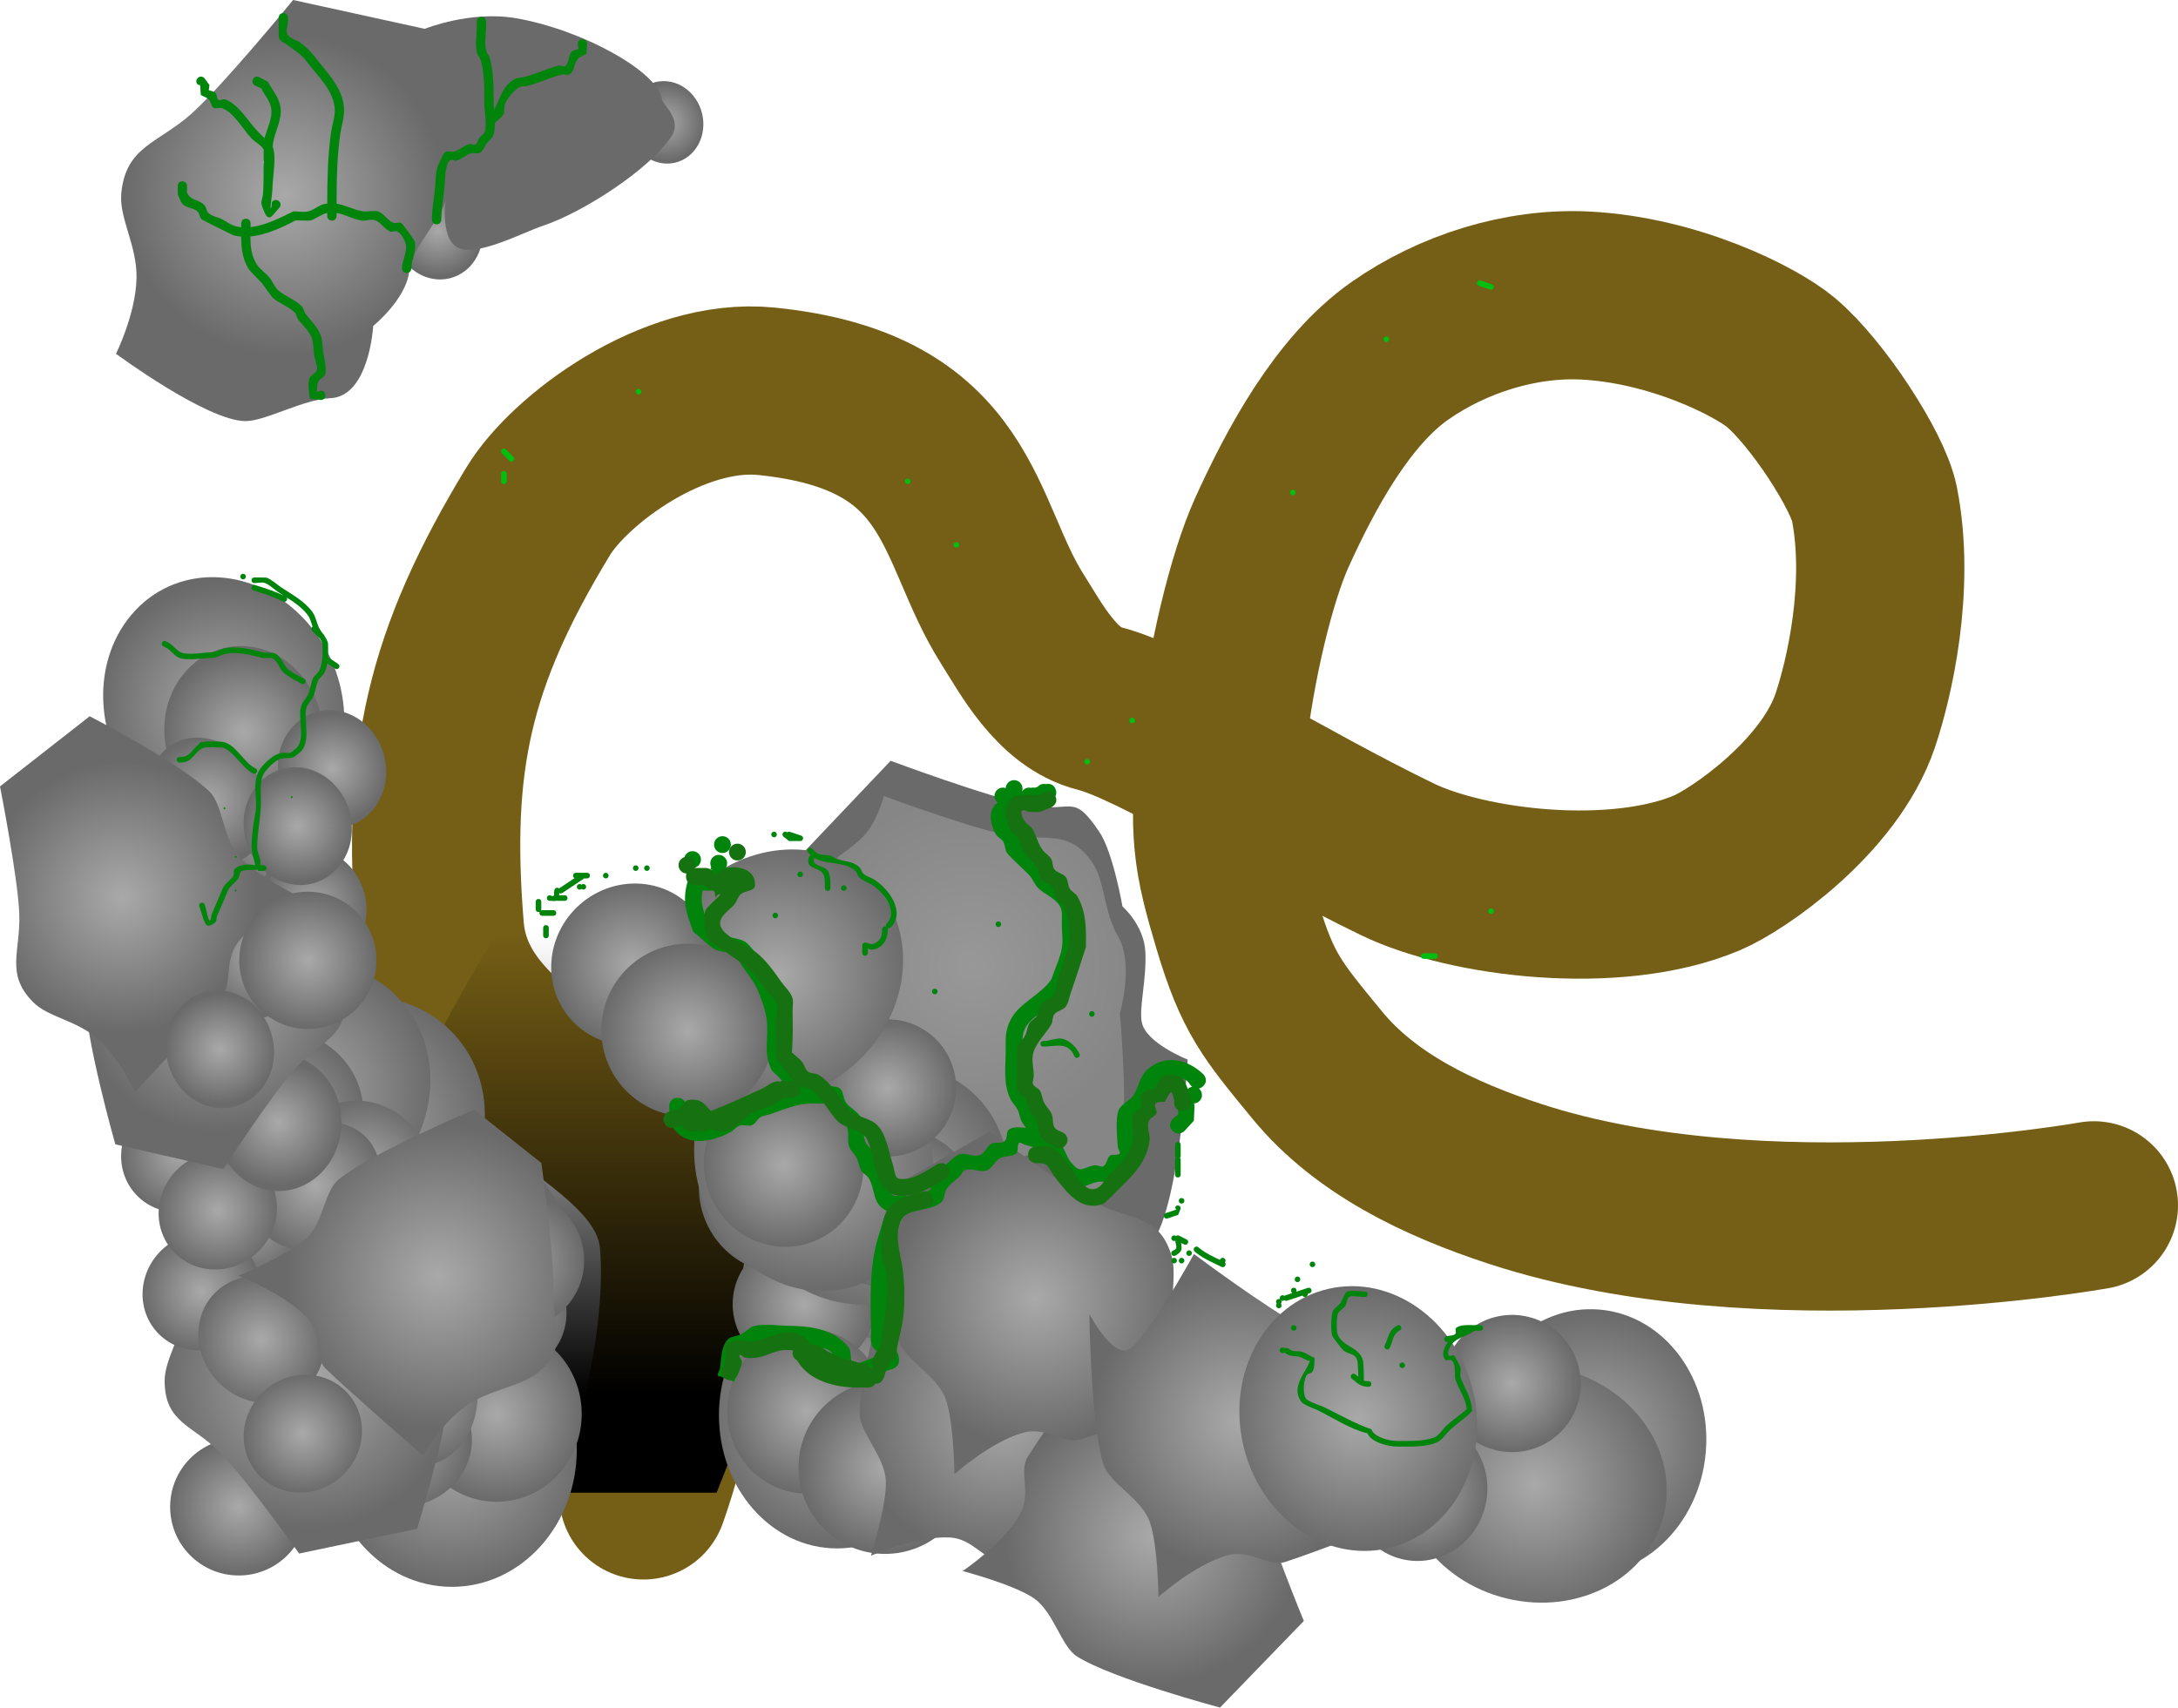 <svg version="1.1" xmlns="http://www.w3.org/2000/svg" xmlns:xlink="http://www.w3.org/1999/xlink" width="582.514" height="456.808" viewBox="0,0,582.514,456.808"><defs><linearGradient x1="113.367" y1="222.085" x2="113.367" y2="345.836" gradientUnits="userSpaceOnUse" id="color-1"><stop offset="0" stop-color="#000000" stop-opacity="0"/><stop offset="1" stop-color="#000000"/></linearGradient><radialGradient cx="207.704" cy="220.928" r="44.937" gradientUnits="userSpaceOnUse" id="color-2"><stop offset="0" stop-color="#696969"/><stop offset="1" stop-color="#6a6a6a"/></radialGradient><radialGradient cx="201.757" cy="230.626" r="45.705" gradientUnits="userSpaceOnUse" id="color-3"><stop offset="0" stop-color="#989898"/><stop offset="1" stop-color="#868686"/></radialGradient><radialGradient cx="36.404" cy="273.871" r="36.703" gradientUnits="userSpaceOnUse" id="color-4"><stop offset="0" stop-color="#a9a9a9"/><stop offset="1" stop-color="#6a6a6a"/></radialGradient><radialGradient cx="53.974" cy="304.142" r="16.15" gradientUnits="userSpaceOnUse" id="color-5"><stop offset="0" stop-color="#a9a9a9"/><stop offset="1" stop-color="#6a6a6a"/></radialGradient><radialGradient cx="62.818" cy="360.129" r="36.703" gradientUnits="userSpaceOnUse" id="color-6"><stop offset="0" stop-color="#a9a9a9"/><stop offset="1" stop-color="#6a6a6a"/></radialGradient><radialGradient cx="165.801" cy="350.953" r="35.602" gradientUnits="userSpaceOnUse" id="color-7"><stop offset="0" stop-color="#a9a9a9"/><stop offset="1" stop-color="#6a6a6a"/></radialGradient><radialGradient cx="156.095" cy="313.702" r="18.719" gradientUnits="userSpaceOnUse" id="color-8"><stop offset="0" stop-color="#a9a9a9"/><stop offset="1" stop-color="#6a6a6a"/></radialGradient><radialGradient cx="175.855" cy="314.093" r="17.618" gradientUnits="userSpaceOnUse" id="color-9"><stop offset="0" stop-color="#a9a9a9"/><stop offset="1" stop-color="#6a6a6a"/></radialGradient><radialGradient cx="204.544" cy="343.432" r="18.352" gradientUnits="userSpaceOnUse" id="color-10"><stop offset="0" stop-color="#a9a9a9"/><stop offset="1" stop-color="#6a6a6a"/></radialGradient><radialGradient cx="74.777" cy="350.586" r="23.49" gradientUnits="userSpaceOnUse" id="color-11"><stop offset="0" stop-color="#a9a9a9"/><stop offset="1" stop-color="#6a6a6a"/></radialGradient><radialGradient cx="48.717" cy="357.559" r="19.453" gradientUnits="userSpaceOnUse" id="color-12"><stop offset="0" stop-color="#a9a9a9"/><stop offset="1" stop-color="#6a6a6a"/></radialGradient><radialGradient cx="78.054" cy="323.56" r="16.15" gradientUnits="userSpaceOnUse" id="color-13"><stop offset="0" stop-color="#a9a9a9"/><stop offset="1" stop-color="#6a6a6a"/></radialGradient><radialGradient cx="156.992" cy="321.223" r="19.086" gradientUnits="userSpaceOnUse" id="color-14"><stop offset="0" stop-color="#a9a9a9"/><stop offset="1" stop-color="#6a6a6a"/></radialGradient><radialGradient cx="157.726" cy="349.852" r="22.022" gradientUnits="userSpaceOnUse" id="color-15"><stop offset="0" stop-color="#a9a9a9"/><stop offset="1" stop-color="#6a6a6a"/></radialGradient><radialGradient cx="178.647" cy="364.9" r="23.123" gradientUnits="userSpaceOnUse" id="color-16"><stop offset="0" stop-color="#a9a9a9"/><stop offset="1" stop-color="#6a6a6a"/></radialGradient><radialGradient cx="210.027" cy="350.434" r="39.64" gradientUnits="userSpaceOnUse" id="color-17"><stop offset="0" stop-color="#a9a9a9"/><stop offset="1" stop-color="#6a6a6a"/></radialGradient><radialGradient cx="54.257" cy="345.714" r="18.719" gradientUnits="userSpaceOnUse" id="color-18"><stop offset="0" stop-color="#a9a9a9"/><stop offset="1" stop-color="#6a6a6a"/></radialGradient><radialGradient cx="33.703" cy="307.176" r="17.618" gradientUnits="userSpaceOnUse" id="color-19"><stop offset="0" stop-color="#a9a9a9"/><stop offset="1" stop-color="#6a6a6a"/></radialGradient><radialGradient cx="5.809" cy="375.444" r="18.352" gradientUnits="userSpaceOnUse" id="color-20"><stop offset="0" stop-color="#a9a9a9"/><stop offset="1" stop-color="#6a6a6a"/></radialGradient><radialGradient cx="24.161" cy="341.677" r="39.64" gradientUnits="userSpaceOnUse" id="color-21"><stop offset="0" stop-color="#a9a9a9"/><stop offset="1" stop-color="#6a6a6a"/></radialGradient><radialGradient cx="67.014" cy="321.948" r="16.15" gradientUnits="userSpaceOnUse" id="color-22"><stop offset="0" stop-color="#a9a9a9"/><stop offset="1" stop-color="#6a6a6a"/></radialGradient><radialGradient cx="7.661" cy="298.347" r="16.15" gradientUnits="userSpaceOnUse" id="color-23"><stop offset="0" stop-color="#a9a9a9"/><stop offset="1" stop-color="#6a6a6a"/></radialGradient><radialGradient cx="250.367" cy="383.177" r="39.64" gradientUnits="userSpaceOnUse" id="color-24"><stop offset="0" stop-color="#a9a9a9"/><stop offset="1" stop-color="#6a6a6a"/></radialGradient><radialGradient cx="-4.1" cy="317.824" r="16.15" gradientUnits="userSpaceOnUse" id="color-25"><stop offset="0" stop-color="#a9a9a9"/><stop offset="1" stop-color="#6a6a6a"/></radialGradient><radialGradient cx="21.837" cy="264.522" r="36.703" gradientUnits="userSpaceOnUse" id="color-26"><stop offset="0" stop-color="#a9a9a9"/><stop offset="1" stop-color="#6a6a6a"/></radialGradient><radialGradient cx="16.047" cy="271.092" r="23.49" gradientUnits="userSpaceOnUse" id="color-27"><stop offset="0" stop-color="#a9a9a9"/><stop offset="1" stop-color="#6a6a6a"/></radialGradient><radialGradient cx="38.807" cy="285.574" r="19.453" gradientUnits="userSpaceOnUse" id="color-28"><stop offset="0" stop-color="#a9a9a9"/><stop offset="1" stop-color="#6a6a6a"/></radialGradient><radialGradient cx="-9.83" cy="280.895" r="16.15" gradientUnits="userSpaceOnUse" id="color-29"><stop offset="0" stop-color="#a9a9a9"/><stop offset="1" stop-color="#6a6a6a"/></radialGradient><radialGradient cx="26.334" cy="289.502" r="18.719" gradientUnits="userSpaceOnUse" id="color-30"><stop offset="0" stop-color="#a9a9a9"/><stop offset="1" stop-color="#6a6a6a"/></radialGradient><radialGradient cx="11.842" cy="330.705" r="17.618" gradientUnits="userSpaceOnUse" id="color-31"><stop offset="0" stop-color="#a9a9a9"/><stop offset="1" stop-color="#6a6a6a"/></radialGradient><radialGradient cx="79.843" cy="309.523" r="18.352" gradientUnits="userSpaceOnUse" id="color-32"><stop offset="0" stop-color="#a9a9a9"/><stop offset="1" stop-color="#6a6a6a"/></radialGradient><radialGradient cx="59.102" cy="313.738" r="40.845" gradientUnits="userSpaceOnUse" id="color-33"><stop offset="0" stop-color="#a9a9a9"/><stop offset="1" stop-color="#6a6a6a"/></radialGradient><radialGradient cx="0.2" cy="296.176" r="16.15" gradientUnits="userSpaceOnUse" id="color-34"><stop offset="0" stop-color="#a9a9a9"/><stop offset="1" stop-color="#6a6a6a"/></radialGradient><radialGradient cx="22.949" cy="355.861" r="16.15" gradientUnits="userSpaceOnUse" id="color-35"><stop offset="0" stop-color="#a9a9a9"/><stop offset="1" stop-color="#6a6a6a"/></radialGradient><radialGradient cx="176.58" cy="288.919" r="35.602" gradientUnits="userSpaceOnUse" id="color-36"><stop offset="0" stop-color="#a9a9a9"/><stop offset="1" stop-color="#6a6a6a"/></radialGradient><radialGradient cx="141.323" cy="262.033" r="18.352" gradientUnits="userSpaceOnUse" id="color-37"><stop offset="0" stop-color="#a9a9a9"/><stop offset="1" stop-color="#6a6a6a"/></radialGradient><radialGradient cx="181.181" cy="295.645" r="22.022" gradientUnits="userSpaceOnUse" id="color-38"><stop offset="0" stop-color="#a9a9a9"/><stop offset="1" stop-color="#6a6a6a"/></radialGradient><radialGradient cx="152" cy="290.036" r="23.123" gradientUnits="userSpaceOnUse" id="color-39"><stop offset="0" stop-color="#a9a9a9"/><stop offset="1" stop-color="#6a6a6a"/></radialGradient><radialGradient cx="-9.07" cy="204.331" r="16.124" gradientUnits="userSpaceOnUse" id="color-40"><stop offset="0" stop-color="#a9a9a9"/><stop offset="1" stop-color="#6a6a6a"/></radialGradient><radialGradient cx="16.46" cy="272.6" r="16.796" gradientUnits="userSpaceOnUse" id="color-41"><stop offset="0" stop-color="#a9a9a9"/><stop offset="1" stop-color="#6a6a6a"/></radialGradient><radialGradient cx="-0.336" cy="238.833" r="36.28" gradientUnits="userSpaceOnUse" id="color-42"><stop offset="0" stop-color="#a9a9a9"/><stop offset="1" stop-color="#6a6a6a"/></radialGradient><radialGradient cx="14.766" cy="195.503" r="14.781" gradientUnits="userSpaceOnUse" id="color-43"><stop offset="0" stop-color="#a9a9a9"/><stop offset="1" stop-color="#6a6a6a"/></radialGradient><radialGradient cx="25.529" cy="214.98" r="14.781" gradientUnits="userSpaceOnUse" id="color-44"><stop offset="0" stop-color="#a9a9a9"/><stop offset="1" stop-color="#6a6a6a"/></radialGradient><radialGradient cx="1.791" cy="161.678" r="33.592" gradientUnits="userSpaceOnUse" id="color-45"><stop offset="0" stop-color="#a9a9a9"/><stop offset="1" stop-color="#6a6a6a"/></radialGradient><radialGradient cx="7.09" cy="168.248" r="21.499" gradientUnits="userSpaceOnUse" id="color-46"><stop offset="0" stop-color="#a9a9a9"/><stop offset="1" stop-color="#6a6a6a"/></radialGradient><radialGradient cx="30.774" cy="178.051" r="14.781" gradientUnits="userSpaceOnUse" id="color-47"><stop offset="0" stop-color="#a9a9a9"/><stop offset="1" stop-color="#6a6a6a"/></radialGradient><radialGradient cx="-2.325" cy="186.658" r="17.132" gradientUnits="userSpaceOnUse" id="color-48"><stop offset="0" stop-color="#a9a9a9"/><stop offset="1" stop-color="#6a6a6a"/></radialGradient><radialGradient cx="10.938" cy="227.861" r="16.124" gradientUnits="userSpaceOnUse" id="color-49"><stop offset="0" stop-color="#a9a9a9"/><stop offset="1" stop-color="#6a6a6a"/></radialGradient><radialGradient cx="-25.502" cy="212.355" r="36.28" gradientUnits="userSpaceOnUse" id="color-50"><stop offset="0" stop-color="#a9a9a9"/><stop offset="1" stop-color="#6a6a6a"/></radialGradient><radialGradient cx="21.594" cy="193.332" r="14.781" gradientUnits="userSpaceOnUse" id="color-51"><stop offset="0" stop-color="#a9a9a9"/><stop offset="1" stop-color="#6a6a6a"/></radialGradient><radialGradient cx="0.773" cy="253.017" r="14.781" gradientUnits="userSpaceOnUse" id="color-52"><stop offset="0" stop-color="#a9a9a9"/><stop offset="1" stop-color="#6a6a6a"/></radialGradient><radialGradient cx="159.574" cy="282.474" r="35.602" gradientUnits="userSpaceOnUse" id="color-53"><stop offset="0" stop-color="#a9a9a9"/><stop offset="1" stop-color="#6a6a6a"/></radialGradient><radialGradient cx="138.848" cy="250.036" r="18.719" gradientUnits="userSpaceOnUse" id="color-54"><stop offset="0" stop-color="#a9a9a9"/><stop offset="1" stop-color="#6a6a6a"/></radialGradient><radialGradient cx="157.764" cy="244.31" r="17.618" gradientUnits="userSpaceOnUse" id="color-55"><stop offset="0" stop-color="#a9a9a9"/><stop offset="1" stop-color="#6a6a6a"/></radialGradient><radialGradient cx="179.321" cy="263.365" r="18.352" gradientUnits="userSpaceOnUse" id="color-56"><stop offset="0" stop-color="#a9a9a9"/><stop offset="1" stop-color="#6a6a6a"/></radialGradient><radialGradient cx="142.022" cy="256.913" r="19.086" gradientUnits="userSpaceOnUse" id="color-57"><stop offset="0" stop-color="#a9a9a9"/><stop offset="1" stop-color="#6a6a6a"/></radialGradient><radialGradient cx="151.554" cy="283.918" r="22.022" gradientUnits="userSpaceOnUse" id="color-58"><stop offset="0" stop-color="#a9a9a9"/><stop offset="1" stop-color="#6a6a6a"/></radialGradient><radialGradient cx="218.876" cy="319.647" r="39.64" gradientUnits="userSpaceOnUse" id="color-59"><stop offset="0" stop-color="#a9a9a9"/><stop offset="1" stop-color="#6a6a6a"/></radialGradient><radialGradient cx="149.816" cy="233.186" r="35.602" gradientUnits="userSpaceOnUse" id="color-60"><stop offset="0" stop-color="#a9a9a9"/><stop offset="1" stop-color="#6a6a6a"/></radialGradient><radialGradient cx="111.043" cy="230.337" r="22.022" gradientUnits="userSpaceOnUse" id="color-61"><stop offset="0" stop-color="#a9a9a9"/><stop offset="1" stop-color="#6a6a6a"/></radialGradient><radialGradient cx="125.911" cy="247.921" r="23.123" gradientUnits="userSpaceOnUse" id="color-62"><stop offset="0" stop-color="#a9a9a9"/><stop offset="1" stop-color="#6a6a6a"/></radialGradient><radialGradient cx="24.293" cy="229.228" r="18.352" gradientUnits="userSpaceOnUse" id="color-63"><stop offset="0" stop-color="#a9a9a9"/><stop offset="1" stop-color="#6a6a6a"/></radialGradient><radialGradient cx="265.856" cy="356.858" r="18.352" gradientUnits="userSpaceOnUse" id="color-64"><stop offset="0" stop-color="#a9a9a9"/><stop offset="1" stop-color="#6a6a6a"/></radialGradient><radialGradient cx="290.859" cy="366.206" r="18.352" gradientUnits="userSpaceOnUse" id="color-65"><stop offset="0" stop-color="#a9a9a9"/><stop offset="1" stop-color="#6a6a6a"/></radialGradient><radialGradient cx="273.45" cy="352.478" r="39.64" gradientUnits="userSpaceOnUse" id="color-66"><stop offset="0" stop-color="#a9a9a9"/><stop offset="1" stop-color="#6a6a6a"/></radialGradient><radialGradient cx="366.72" cy="358.137" r="35.602" gradientUnits="userSpaceOnUse" id="color-67"><stop offset="0" stop-color="#a9a9a9"/><stop offset="1" stop-color="#6a6a6a"/></radialGradient><radialGradient cx="352.335" cy="369.263" r="35.602" gradientUnits="userSpaceOnUse" id="color-68"><stop offset="0" stop-color="#a9a9a9"/><stop offset="1" stop-color="#6a6a6a"/></radialGradient><radialGradient cx="318.857" cy="350.854" r="17.618" gradientUnits="userSpaceOnUse" id="color-69"><stop offset="0" stop-color="#a9a9a9"/><stop offset="1" stop-color="#6a6a6a"/></radialGradient><radialGradient cx="346.371" cy="342.44" r="18.352" gradientUnits="userSpaceOnUse" id="color-70"><stop offset="0" stop-color="#a9a9a9"/><stop offset="1" stop-color="#6a6a6a"/></radialGradient><radialGradient cx="321.369" cy="370.861" r="19.086" gradientUnits="userSpaceOnUse" id="color-71"><stop offset="0" stop-color="#a9a9a9"/><stop offset="1" stop-color="#6a6a6a"/></radialGradient><radialGradient cx="305.219" cy="351.813" r="35.602" gradientUnits="userSpaceOnUse" id="color-72"><stop offset="0" stop-color="#a9a9a9"/><stop offset="1" stop-color="#6a6a6a"/></radialGradient><radialGradient cx="59.094" cy="34.053" r="12.228" gradientUnits="userSpaceOnUse" id="color-73"><stop offset="0" stop-color="#a9a9a9"/><stop offset="1" stop-color="#6a6a6a"/></radialGradient><radialGradient cx="119.932" cy="5.053" r="10.352" gradientUnits="userSpaceOnUse" id="color-74"><stop offset="0" stop-color="#a9a9a9"/><stop offset="1" stop-color="#6a6a6a"/></radialGradient><radialGradient cx="17.864" cy="24.378" r="42.944" gradientUnits="userSpaceOnUse" id="color-75"><stop offset="0" stop-color="#a9a9a9"/><stop offset="1" stop-color="#6a6a6a"/></radialGradient></defs><g transform="translate(58.046,27.676)"><g data-paper-data="{&quot;isPaintingLayer&quot;:true}" fill-rule="nonzero" stroke-linejoin="miter" stroke-miterlimit="10" stroke-dasharray="" stroke-dashoffset="0" style="mix-blend-mode: normal"><path d="M114.042,372.374c0,0 13.275,-36.049 10.827,-67.799c-3.366,-37.432 -62.005,-43.606 -65.278,-83.828c-3.658,-44.959 2.322,-72.175 26.352,-111.727c8.283,-13.633 35.99,-34.543 60.98,-32.018c52.79,5.334 50.662,37.103 65.777,60.902c4.987,7.852 11.851,21.074 23.184,23.928c15.278,3.848 49.027,25.494 79.852,40.396c18.845,9.111 58.29,13.913 82.715,3.623c8.325,-3.507 32.759,-20.291 39.68,-40.748c3.74,-11.056 9.504,-35.805 5.137,-58.039c-1.714,-8.729 -15.274,-29.628 -25.051,-37.815c-6.678,-5.592 -28.522,-16.663 -52.272,-17.861c-17.228,-0.868 -35.46,4.88 -49.633,14.816c-15.199,10.656 -26.404,31.392 -34.196,48.586c-5.356,11.817 -11.1,35.094 -13.422,57.013c-2.463,23.252 -1.244,29.974 4.186,48.115c5.43,18.14 9.21,22.538 21.405,37.379c12.874,15.667 32.599,25.123 52.932,31.762c66.399,21.681 154.752,5.721 154.752,5.721" fill="none" stroke="#755e15" stroke-width="45" stroke-linecap="round"/><path d="M93.117,371.649l-44,-102.493c0,0 41.47,-86.382 62.389,-87.866c21.872,-1.551 66.111,78.755 66.111,78.755l-44,111.604z" fill="url(#color-1)" stroke="none" stroke-width="0" stroke-linecap="butt"/><path d="M235.916,194.771c3.746,5.523 6.245,20.03 6.245,20.03c0,0 5.694,4.973 6.112,11.967c0.445,7.453 -1.857,15.564 -0.87,19.342c1.417,5.426 12.201,9.669 12.201,9.669c0,0 -2.475,44.512 -11.009,50.404c-4.352,3.005 -17.187,-14.716 -23.314,-10.913c-8.817,5.472 -26.066,-15.694 -26.066,-15.694c0,0 -4.606,-15.297 -8.981,-21.329c-4.447,-6.13 -14.98,-7.85 -18.242,-12.661c-7.201,-10.618 -17.116,-43.107 -17.116,-43.107l25.282,-26.63c0,0 26.512,9.893 37.298,11.908c11.399,2.13 11.259,-3.604 18.46,7.015z" data-paper-data="{&quot;index&quot;:null}" fill="url(#color-2)" stroke="none" stroke-width="0" stroke-linecap="butt"/><path d="M234.155,203.139c3.304,4.829 2.96,13.054 6.832,19.697c4.348,7.458 0.475,20.54 0.475,20.54c0,0 4.149,43.671 -3.379,48.822c-3.839,2.627 -15.057,-14.615 -20.462,-11.291c-7.777,4.784 -22.457,-4.941 -22.457,-4.941c0,0 -1.171,-18.674 -5.031,-23.948c-3.922,-5.359 -16.106,-1.561 -18.983,-5.767c-3.184,-4.653 -2.872,-17.724 -5.856,-25.999c-2.969,-8.235 -9.242,-11.686 -9.242,-11.686c0,0 13.08,-8.602 16.863,-12.551c3.646,-3.806 5.439,-10.73 5.439,-10.73c0,0 23.387,8.649 32.901,10.41c10.055,1.862 16.547,-1.84 22.9,7.444z" data-paper-data="{&quot;index&quot;:null}" fill="url(#color-3)" stroke="none" stroke-width="0" stroke-linecap="butt"/><path d="M63.443,249.051c12.474,13.589 10.48,35.718 -4.453,49.426c-14.933,13.708 -37.151,13.804 -49.625,0.215c-12.474,-13.589 -10.48,-35.718 4.453,-49.426c14.933,-13.708 37.151,-13.804 49.625,-0.215z" fill="url(#color-4)" stroke="none" stroke-width="0" stroke-linecap="butt"/><path d="M53.974,320.291c-8.514,0 -15.415,-7.23 -15.415,-16.15c0,-8.919 6.902,-16.15 15.415,-16.15c8.514,0 15.415,7.23 15.415,16.15c0,8.919 -6.902,16.15 -15.415,16.15z" fill="url(#color-5)" stroke="none" stroke-width="0" stroke-linecap="butt"/><path d="M62.818,396.832c-18.446,0 -33.4,-16.433 -33.4,-36.703c0,-20.271 14.954,-36.703 33.4,-36.703c18.446,0 33.4,16.433 33.4,36.703c0,20.271 -14.954,36.703 -33.4,36.703z" fill="url(#color-6)" stroke="none" stroke-width="0" stroke-linecap="butt"/><path d="M165.801,386.555c-17.433,0 -31.565,-15.94 -31.565,-35.602c0,-19.663 14.132,-35.602 31.565,-35.602c17.433,0 31.565,15.94 31.565,35.602c0,19.663 -14.132,35.602 -31.565,35.602z" fill="url(#color-7)" stroke="none" stroke-width="0" stroke-linecap="butt"/><path d="M156.095,332.421c-8.514,0 -15.415,-8.381 -15.415,-18.719c0,-10.338 6.902,-18.719 15.415,-18.719c8.514,0 15.415,8.381 15.415,18.719c0,10.338 -6.902,18.719 -15.415,18.719z" fill="url(#color-8)" stroke="none" stroke-width="0" stroke-linecap="butt"/><path d="M175.855,330.243c-9.73,0 -17.618,-7.23 -17.618,-16.15c0,-8.919 7.888,-16.15 17.618,-16.15c9.73,0 17.618,7.23 17.618,16.15c0,8.919 -7.888,16.15 -17.618,16.15z" fill="url(#color-9)" stroke="none" stroke-width="0" stroke-linecap="butt"/><path d="M204.544,361.784c-10.135,0 -18.352,-8.216 -18.352,-18.352c0,-10.135 8.216,-18.352 18.352,-18.352c10.135,0 18.352,8.216 18.352,18.352c0,10.135 -8.216,18.352 -18.352,18.352z" fill="url(#color-10)" stroke="none" stroke-width="0" stroke-linecap="butt"/><path d="M74.777,374.076c-12.568,0 -22.756,-10.517 -22.756,-23.49c0,-12.973 10.188,-23.49 22.756,-23.49c12.568,0 22.756,10.517 22.756,23.49c0,12.973 -10.188,23.49 -22.756,23.49z" fill="url(#color-11)" stroke="none" stroke-width="0" stroke-linecap="butt"/><path d="M68.17,357.559c0,9.933 -8.709,17.985 -19.453,17.985c-10.744,0 -19.453,-8.052 -19.453,-17.985c0,-9.933 8.709,-17.985 19.453,-17.985c10.744,0 19.453,8.052 19.453,17.985z" fill="url(#color-12)" stroke="none" stroke-width="0" stroke-linecap="butt"/><path d="M78.054,339.709c-8.514,0 -15.415,-7.23 -15.415,-16.15c0,-8.919 6.902,-16.15 15.415,-16.15c8.514,0 15.415,7.23 15.415,16.15c0,8.919 -6.902,16.15 -15.415,16.15z" fill="url(#color-13)" stroke="none" stroke-width="0" stroke-linecap="butt"/><path d="M156.992,339.575c-10.541,0 -19.086,-8.216 -19.086,-18.352c0,-10.135 8.545,-18.352 19.086,-18.352c10.541,0 19.086,8.216 19.086,18.352c0,10.135 -8.545,18.352 -19.086,18.352z" fill="url(#color-14)" stroke="none" stroke-width="0" stroke-linecap="butt"/><path d="M179.014,349.852c0,12.162 -9.531,22.022 -21.288,22.022c-11.757,0 -21.288,-9.86 -21.288,-22.022c0,-12.162 9.531,-22.022 21.288,-22.022c11.757,0 21.288,9.86 21.288,22.022z" fill="url(#color-15)" stroke="none" stroke-width="0" stroke-linecap="butt"/><path d="M178.647,388.023c-12.771,0 -23.123,-10.353 -23.123,-23.123c0,-12.771 10.353,-23.123 23.123,-23.123c12.771,0 23.123,10.353 23.123,23.123c0,12.771 -10.353,23.123 -23.123,23.123z" fill="url(#color-16)" stroke="none" stroke-width="0" stroke-linecap="butt"/><path d="M248.198,350.434c0,5.851 -4.929,12.445 -5.484,20.114c-0.623,8.61 3.12,18.001 3.12,18.001c0,0 -26.685,1.525 -35.807,1.525c-4.652,0 -7.725,-6.134 -14.062,-6.443c-9.12,-0.444 -21.071,4.887 -21.071,4.887c0,0 4.199,-13.331 3.992,-19.863c-0.211,-6.638 -7.03,-13.126 -7.03,-18.222c0,-11.248 8.821,-39.627 8.821,-39.627l31.553,-6.619c0,0 14.417,20.344 21.274,27.171c7.247,7.215 14.695,7.826 14.695,19.075z" data-paper-data="{&quot;index&quot;:null}" fill="url(#color-17)" stroke="none" stroke-width="0" stroke-linecap="butt"/><path d="M38.842,345.714c0,-10.338 6.902,-18.719 15.415,-18.719c8.514,0 15.415,8.381 15.415,18.719c0,10.338 -6.902,18.719 -15.415,18.719c-8.514,0 -15.415,-8.381 -15.415,-18.719z" data-paper-data="{&quot;index&quot;:null}" fill="url(#color-18)" stroke="none" stroke-width="0" stroke-linecap="butt"/><path d="M16.086,307.176c0,-8.919 7.888,-16.15 17.618,-16.15c9.73,0 17.618,7.23 17.618,16.15c0,8.919 -7.888,16.15 -17.618,16.15c-9.73,0 -17.618,-7.23 -17.618,-16.15z" data-paper-data="{&quot;index&quot;:null}" fill="url(#color-19)" stroke="none" stroke-width="0" stroke-linecap="butt"/><path d="M-12.543,375.444c0,-10.135 8.216,-18.352 18.352,-18.352c10.135,0 18.352,8.216 18.352,18.352c0,10.135 -8.216,18.352 -18.352,18.352c-10.135,0 -18.352,-8.216 -18.352,-18.352z" data-paper-data="{&quot;index&quot;:null}" fill="url(#color-20)" stroke="none" stroke-width="0" stroke-linecap="butt"/><path d="M-14.011,341.677c0,-5.851 4.929,-12.445 5.484,-20.114c0.623,-8.61 -3.12,-18.001 -3.12,-18.001c0,0 26.685,-1.525 35.807,-1.525c4.652,0 7.725,6.134 14.062,6.443c9.12,0.444 21.071,-4.887 21.071,-4.887c0,0 -4.199,13.331 -3.992,19.863c0.211,6.638 7.03,13.126 7.03,18.222c0,11.248 -8.821,39.627 -8.821,39.627l-31.553,6.619c0,0 -14.417,-20.344 -21.274,-27.171c-7.247,-7.215 -14.695,-7.826 -14.695,-19.075z" data-paper-data="{&quot;index&quot;:null}" fill="url(#color-21)" stroke="none" stroke-width="0" stroke-linecap="butt"/><path d="M67.014,338.098c-8.514,0 -15.415,-7.23 -15.415,-16.15c0,-8.919 6.902,-16.15 15.415,-16.15c8.514,0 15.415,7.23 15.415,16.15c0,8.919 -6.902,16.15 -15.415,16.15z" fill="url(#color-22)" stroke="none" stroke-width="0" stroke-linecap="butt"/><path d="M7.661,314.497c-8.514,0 -15.415,-7.23 -15.415,-16.15c0,-8.919 6.902,-16.15 15.415,-16.15c8.514,0 15.415,7.23 15.415,16.15c0,8.919 -6.902,16.15 -15.415,16.15z" fill="url(#color-23)" stroke="none" stroke-width="0" stroke-linecap="butt"/><path d="M270.711,350.879c9.518,5.995 6.066,12.623 8.308,22.601c2.122,9.441 11.652,32.482 11.652,32.482l-22.417,23.17c0,0 -28.714,-7.662 -38.232,-13.656c-4.312,-2.716 -6.167,-11.944 -11.672,-15.66c-5.416,-3.657 -18.934,-7.209 -18.934,-7.209c0,0 10.88,-7.271 15.365,-15.224c3.117,-5.527 -0.436,-11.396 2.044,-15.332c4.862,-7.718 20.374,-29.485 20.374,-29.485c0,0 5.951,8.172 13.569,12.234c6.785,3.617 14.991,2.961 19.942,6.08z" data-paper-data="{&quot;index&quot;:null}" fill="url(#color-24)" stroke="none" stroke-width="0" stroke-linecap="butt"/><path d="M7.797,306.904c5.757,6.272 5.098,16.246 -1.473,22.277c-6.571,6.031 -16.564,5.836 -22.322,-0.436c-5.757,-6.272 -5.098,-16.246 1.473,-22.277c6.571,-6.031 16.564,-5.836 22.322,0.436z" fill="url(#color-25)" stroke="none" stroke-width="0" stroke-linecap="butt"/><path d="M48.876,239.702c12.474,13.589 10.48,35.718 -4.453,49.426c-14.933,13.708 -37.151,13.804 -49.625,0.215c-12.474,-13.589 -10.48,-35.718 4.453,-49.426c14.933,-13.708 37.151,-13.804 49.625,-0.215z" fill="url(#color-26)" stroke="none" stroke-width="0" stroke-linecap="butt"/><path d="M33.352,255.207c8.499,9.259 7.641,23.876 -1.917,32.649c-9.557,8.773 -24.195,8.379 -32.693,-0.879c-8.499,-9.259 -7.641,-23.876 1.917,-32.649c9.557,-8.773 24.195,-8.379 32.693,0.879z" fill="url(#color-27)" stroke="none" stroke-width="0" stroke-linecap="butt"/><path d="M25.652,271.243c7.317,-6.717 19.139,-5.746 26.404,2.169c7.265,7.915 7.223,19.776 -0.094,26.493c-7.317,6.717 -19.139,5.746 -26.404,-2.169c-7.265,-7.915 -7.223,-19.776 0.094,-26.493z" fill="url(#color-28)" stroke="none" stroke-width="0" stroke-linecap="butt"/><path d="M2.067,269.974c5.757,6.272 5.098,16.246 -1.473,22.277c-6.571,6.031 -16.564,5.836 -22.322,-0.436c-5.757,-6.272 -5.098,-16.246 1.473,-22.277c6.571,-6.031 16.564,-5.836 22.322,0.436z" fill="url(#color-29)" stroke="none" stroke-width="0" stroke-linecap="butt"/><path d="M36.759,300.859c-7.616,6.991 -18.457,7.574 -24.214,1.302c-5.757,-6.272 -4.25,-17.024 3.365,-24.015c7.616,-6.991 18.457,-7.574 24.214,-1.302c5.757,6.272 4.25,17.024 -3.365,24.015z" data-paper-data="{&quot;index&quot;:null}" fill="url(#color-30)" stroke="none" stroke-width="0" stroke-linecap="butt"/><path d="M23.756,343.684c-6.571,6.031 -17.231,5.11 -23.811,-2.058c-6.58,-7.168 -6.587,-17.868 -0.016,-23.9c6.571,-6.031 17.231,-5.11 23.811,2.058c6.58,7.168 6.587,17.868 0.016,23.9z" data-paper-data="{&quot;index&quot;:null}" fill="url(#color-31)" stroke="none" stroke-width="0" stroke-linecap="butt"/><path d="M92.253,323.043c-7.467,6.854 -19.076,6.357 -25.93,-1.109c-6.854,-7.467 -6.357,-19.076 1.109,-25.93c4.45,-4.085 10.371,-11.558 15.879,-10.502c3.735,0.716 7.281,8.595 10.05,11.612c6.854,7.467 6.357,19.076 -1.109,25.93z" data-paper-data="{&quot;index&quot;:null}" fill="url(#color-32)" stroke="none" stroke-width="0" stroke-linecap="butt"/><path d="M85.7,339.622c-4.441,3.642 -12.881,4.404 -19.089,8.801c-6.97,4.937 -11.491,13.32 -11.491,13.32c0,0 -19.752,-17.146 -26.108,-23.331c-3.241,-3.154 -0.726,-9.056 -4.908,-13.546c-6.018,-6.461 -18.392,-11.246 -18.392,-11.246c0,0 13.045,-5.45 17.859,-9.657c4.892,-4.275 5.065,-12.937 8.934,-16.109c8.538,-7.001 36.227,-18.684 36.227,-18.684l18.01,14.276c0,0 3.602,25.439 3.198,34.338c-0.427,9.405 4.299,14.836 -4.24,21.838z" data-paper-data="{&quot;index&quot;:null}" fill="url(#color-33)" stroke="none" stroke-width="0" stroke-linecap="butt"/><path d="M12.097,285.256c5.757,6.272 5.098,16.246 -1.473,22.277c-6.571,6.031 -16.564,5.836 -22.322,-0.436c-5.757,-6.272 -5.098,-16.246 1.473,-22.277c6.571,-6.031 16.564,-5.836 22.322,0.436z" fill="url(#color-34)" stroke="none" stroke-width="0" stroke-linecap="butt"/><path d="M34.847,344.94c5.757,6.272 5.098,16.246 -1.473,22.277c-6.571,6.031 -16.564,5.836 -22.322,-0.436c-5.757,-6.272 -5.098,-16.246 1.473,-22.277c6.571,-6.031 16.564,-5.836 22.322,0.436z" fill="url(#color-35)" stroke="none" stroke-width="0" stroke-linecap="butt"/><path d="M162.442,260.697c17.58,-8.807 38.161,-3.31 45.969,12.276c7.808,15.587 -0.114,35.361 -17.694,44.168c-17.58,8.807 -38.161,3.31 -45.969,-12.276c-7.808,-15.587 0.114,-35.361 17.694,-44.168z" data-paper-data="{&quot;index&quot;:null}" fill="url(#color-36)" stroke="none" stroke-width="0" stroke-linecap="butt"/><path d="M133.103,245.625c9.062,-4.54 20.088,-0.873 24.628,8.189c4.54,9.062 0.873,20.088 -8.189,24.628c-9.062,4.54 -20.088,0.873 -24.628,-8.189c-4.54,-9.062 -0.873,-20.088 8.189,-24.628z" data-paper-data="{&quot;index&quot;:null}" fill="url(#color-37)" stroke="none" stroke-width="0" stroke-linecap="butt"/><path d="M171.646,276.612c10.874,-5.447 23.959,-1.342 29.224,9.17c5.266,10.512 0.719,23.449 -10.155,28.897c-10.874,5.447 -23.959,1.342 -29.224,-9.17c-5.266,-10.512 -0.719,-23.449 10.155,-28.897z" data-paper-data="{&quot;index&quot;:null}" fill="url(#color-38)" stroke="none" stroke-width="0" stroke-linecap="butt"/><path d="M141.644,269.361c11.418,-5.72 25.311,-1.1 31.031,10.318c5.72,11.418 1.1,25.311 -10.318,31.031c-11.418,5.72 -25.311,1.1 -31.031,-10.318c-5.72,-11.418 -1.1,-25.311 10.318,-31.031z" data-paper-data="{&quot;index&quot;:null}" fill="url(#color-39)" stroke="none" stroke-width="0" stroke-linecap="butt"/><path d="M-9.07,220.481c-8.905,0 -16.124,-7.23 -16.124,-16.15c0,-8.919 7.219,-16.15 16.124,-16.15c8.905,0 16.124,7.23 16.124,16.15c0,8.919 -7.219,16.15 -16.124,16.15z" data-paper-data="{&quot;index&quot;:null}" fill="url(#color-40)" stroke="none" stroke-width="0" stroke-linecap="butt"/><path d="M16.46,290.951c-9.276,0 -16.796,-8.216 -16.796,-18.352c0,-10.135 7.52,-18.352 16.796,-18.352c9.276,0 16.796,8.216 16.796,18.352c0,10.135 -7.52,18.352 -16.796,18.352z" data-paper-data="{&quot;index&quot;:null}" fill="url(#color-41)" stroke="none" stroke-width="0" stroke-linecap="butt"/><path d="M34.6,238.833c0,11.249 -6.817,11.86 -13.45,19.075c-6.276,6.827 -19.471,27.171 -19.471,27.171l-28.878,-6.619c0,0 -8.073,-28.38 -8.073,-39.627c0,-5.096 6.241,-11.584 6.434,-18.222c0.19,-6.532 -3.653,-19.863 -3.653,-19.863c0,0 10.938,5.331 19.285,4.887c5.801,-0.309 8.613,-6.443 12.87,-6.443c8.348,0 32.772,1.525 32.772,1.525c0,0 -3.426,9.391 -2.855,18.001c0.508,7.669 5.019,14.263 5.019,20.114z" data-paper-data="{&quot;index&quot;:null}" fill="url(#color-42)" stroke="none" stroke-width="0" stroke-linecap="butt"/><path d="M0.657,195.503c0,-8.919 6.317,-16.15 14.109,-16.15c7.792,0 14.109,7.23 14.109,16.15c0,8.919 -6.317,16.15 -14.109,16.15c-7.792,0 -14.109,-7.23 -14.109,-16.15z" data-paper-data="{&quot;index&quot;:null}" fill="url(#color-43)" stroke="none" stroke-width="0" stroke-linecap="butt"/><path d="M35.07,203.623c6.014,6.031 6.617,16.005 1.348,22.277c-5.269,6.272 -14.416,6.467 -20.43,0.436c-6.014,-6.031 -6.617,-16.005 -1.348,-22.277c5.269,-6.272 14.416,-6.467 20.43,-0.436z" data-paper-data="{&quot;index&quot;:null}" fill="url(#color-44)" stroke="none" stroke-width="0" stroke-linecap="butt"/><path d="M-22.957,136.857c11.417,-13.589 31.751,-13.493 45.419,0.215c13.667,13.708 15.492,35.836 4.075,49.426c-11.417,13.589 -31.751,13.493 -45.419,-0.215c-13.667,-13.708 -15.492,-35.836 -4.075,-49.426z" data-paper-data="{&quot;index&quot;:null}" fill="url(#color-45)" stroke="none" stroke-width="0" stroke-linecap="butt"/><path d="M-8.748,152.363c7.778,-9.259 21.175,-9.652 29.922,-0.879c8.747,8.773 9.532,23.39 1.754,32.649c-7.778,9.259 -21.175,9.652 -29.922,0.879c-8.747,-8.773 -9.532,-23.39 -1.754,-32.649z" data-paper-data="{&quot;index&quot;:null}" fill="url(#color-46)" stroke="none" stroke-width="0" stroke-linecap="butt"/><path d="M40.314,166.694c6.014,6.031 6.617,16.005 1.348,22.277c-5.269,6.272 -14.416,6.467 -20.43,0.436c-6.014,-6.031 -6.617,-16.005 -1.348,-22.277c5.269,-6.272 14.416,-6.467 20.43,-0.436z" data-paper-data="{&quot;index&quot;:null}" fill="url(#color-47)" stroke="none" stroke-width="0" stroke-linecap="butt"/><path d="M-14.946,174c5.269,-6.272 15.191,-5.689 22.162,1.302c6.97,6.991 8.349,17.743 3.08,24.015c-5.269,6.272 -15.191,5.689 -22.162,-1.302c-6.97,-6.991 -8.349,-17.743 -3.08,-24.015z" data-paper-data="{&quot;index&quot;:null}" fill="url(#color-48)" stroke="none" stroke-width="0" stroke-linecap="butt"/><path d="M0.034,240.839c-6.014,-6.031 -6.007,-16.732 0.015,-23.9c6.022,-7.168 15.779,-8.089 21.793,-2.058c6.014,6.031 6.007,16.732 -0.015,23.9c-6.022,7.168 -15.779,8.089 -21.792,2.058z" data-paper-data="{&quot;index&quot;:null}" fill="url(#color-49)" stroke="none" stroke-width="0" stroke-linecap="butt"/><path d="M-49.127,240.475c-7.584,-7.607 -3.387,-13.507 -3.766,-23.725c-0.359,-9.668 -5.153,-34.046 -5.153,-34.046l23.991,-18.769c0,0 24.594,12.693 32.178,20.299c3.436,3.446 3.59,12.857 7.935,17.501c4.276,4.57 15.863,10.491 15.863,10.491c0,0 -10.991,5.199 -16.336,12.218c-3.715,4.878 -1.481,11.289 -4.36,14.716c-5.645,6.72 -23.19,25.347 -23.19,25.347c0,0 -4.015,-9.108 -10.206,-14.471c-5.514,-4.777 -13.011,-5.605 -16.956,-9.561z" data-paper-data="{&quot;index&quot;:null}" fill="url(#color-50)" stroke="none" stroke-width="0" stroke-linecap="butt"/><path d="M10.705,182.411c5.269,-6.272 14.416,-6.467 20.43,-0.436c6.014,6.031 6.617,16.005 1.348,22.277c-5.269,6.272 -14.416,6.467 -20.43,0.436c-6.014,-6.031 -6.617,-16.005 -1.348,-22.277z" data-paper-data="{&quot;index&quot;:null}" fill="url(#color-51)" stroke="none" stroke-width="0" stroke-linecap="butt"/><path d="M10.313,241.66c6.014,6.031 6.617,16.005 1.348,22.277c-5.269,6.272 -14.416,6.467 -20.43,0.436c-6.014,-6.031 -6.617,-16.005 -1.348,-22.277c5.269,-6.272 14.416,-6.467 20.43,-0.436z" data-paper-data="{&quot;index&quot;:null}" fill="url(#color-52)" stroke="none" stroke-width="0" stroke-linecap="butt"/><path d="M170.56,316.339c-16.582,5.379 -34.943,-5.422 -41.01,-24.125c-6.067,-18.703 2.457,-38.226 19.039,-43.605c16.582,-5.379 34.943,5.422 41.01,24.125c6.067,18.703 -2.457,38.226 -19.039,43.605z" fill="url(#color-53)" stroke="none" stroke-width="0" stroke-linecap="butt"/><path d="M144.624,267.841c-8.098,2.627 -17.249,-3.215 -20.439,-13.049c-3.19,-9.834 0.789,-19.935 8.887,-22.562c8.098,-2.627 17.249,3.215 20.439,13.049c3.19,9.834 -0.789,19.935 -8.887,22.562z" fill="url(#color-54)" stroke="none" stroke-width="0" stroke-linecap="butt"/><path d="M162.747,259.672c-9.255,3.002 -18.989,-1.441 -21.741,-9.925c-2.752,-8.484 2.52,-17.795 11.775,-20.798c9.255,-3.002 18.989,1.441 21.741,9.925c2.752,8.484 -2.52,17.795 -11.775,20.798z" fill="url(#color-55)" stroke="none" stroke-width="0" stroke-linecap="butt"/><path d="M184.984,280.821c-9.641,3.127 -19.991,-2.153 -23.119,-11.794c-3.127,-9.641 2.153,-19.991 11.794,-23.119c9.641,-3.127 19.991,2.153 23.119,11.794c3.127,9.641 -2.153,19.991 -11.794,23.119z" fill="url(#color-56)" stroke="none" stroke-width="0" stroke-linecap="butt"/><path d="M147.685,274.369c-10.026,3.253 -20.69,-1.926 -23.817,-11.567c-3.127,-9.641 2.465,-20.093 12.492,-23.345c10.026,-3.253 20.69,1.926 23.817,11.567c3.127,9.641 -2.465,20.093 -12.492,23.345z" fill="url(#color-57)" stroke="none" stroke-width="0" stroke-linecap="butt"/><path d="M171.803,277.349c3.753,11.569 -2.271,23.888 -13.454,27.516c-11.183,3.628 -23.292,-2.81 -27.044,-14.379c-3.753,-11.569 2.271,-23.888 13.454,-27.516c11.183,-3.628 23.292,2.81 27.044,14.379z" fill="url(#color-58)" stroke="none" stroke-width="0" stroke-linecap="butt"/><path d="M255.185,307.869c1.805,5.565 -0.849,13.359 0.99,20.824c2.064,8.383 8.522,16.16 8.522,16.16c0,0 -24.913,9.685 -33.589,12.499c-4.425,1.435 -9.241,-3.451 -15.364,-1.789c-8.812,2.392 -18.535,11.15 -18.535,11.15c0,0 -0.119,-13.976 -2.332,-20.125c-2.249,-6.249 -10.737,-10.316 -12.309,-15.164c-3.471,-10.699 -3.837,-40.416 -3.837,-40.416l27.971,-16.032c0,0 19.991,14.903 28.62,19.281c9.12,4.627 16.393,2.91 19.864,13.61z" data-paper-data="{&quot;index&quot;:null}" fill="url(#color-59)" stroke="none" stroke-width="0" stroke-linecap="butt"/><path d="M127.66,210.704c14.005,-13.802 35.278,-14.924 47.514,-2.507c12.236,12.417 10.803,33.671 -3.202,47.472c-14.005,13.802 -35.278,14.924 -47.514,2.507c-12.236,-12.417 -10.803,-33.671 3.202,-47.472z" data-paper-data="{&quot;index&quot;:null}" fill="url(#color-60)" stroke="none" stroke-width="0" stroke-linecap="butt"/><path d="M96.1,215.175c8.663,-8.537 22.375,-8.669 30.628,-0.295c8.252,8.374 7.92,22.083 -0.743,30.62c-8.663,8.537 -22.375,8.669 -30.628,0.295c-8.252,-8.374 -7.92,-22.083 0.743,-30.62z" data-paper-data="{&quot;index&quot;:null}" fill="url(#color-61)" stroke="none" stroke-width="0" stroke-linecap="butt"/><path d="M109.68,231.451c9.096,-8.964 23.736,-8.857 32.7,0.239c8.964,9.096 8.857,23.736 -0.239,32.7c-9.096,8.964 -23.736,8.857 -32.7,-0.239c-8.964,-9.096 -8.857,-23.736 0.239,-32.7z" data-paper-data="{&quot;index&quot;:null}" fill="url(#color-62)" stroke="none" stroke-width="0" stroke-linecap="butt"/><path d="M29.956,246.684c-9.641,3.127 -19.991,-2.153 -23.119,-11.794c-3.127,-9.641 2.153,-19.991 11.794,-23.119c9.641,-3.127 19.991,2.153 23.119,11.794c3.127,9.641 -2.153,19.991 -11.794,23.119z" fill="url(#color-63)" stroke="none" stroke-width="0" stroke-linecap="butt"/><path d="M271.518,374.314c-9.641,3.127 -19.991,-2.153 -23.119,-11.794c-3.127,-9.641 2.153,-19.991 11.794,-23.119c9.641,-3.127 19.991,2.153 23.119,11.794c3.127,9.641 -2.153,19.991 -11.794,23.119z" fill="url(#color-64)" stroke="none" stroke-width="0" stroke-linecap="butt"/><path d="M296.522,383.662c-9.641,3.127 -19.991,-2.153 -23.119,-11.794c-3.127,-9.641 2.153,-19.991 11.794,-23.119c9.641,-3.127 19.991,2.153 23.119,11.794c3.127,9.641 -2.153,19.991 -11.794,23.119z" fill="url(#color-65)" stroke="none" stroke-width="0" stroke-linecap="butt"/><path d="M348.146,361.524c2.064,8.383 -28.876,16.16 -28.876,16.16c0,0 -24.913,9.685 -33.589,12.499c-4.425,1.435 -9.241,-3.451 -15.364,-1.789c-8.812,2.392 -18.535,11.15 -18.535,11.15c0,0 -0.119,-13.976 -2.332,-20.125c-2.249,-6.249 -10.737,-10.316 -12.309,-15.164c-3.471,-10.699 -3.837,-40.416 -3.837,-40.416c0,0 6.265,11.936 10.627,9.437c4.899,-2.808 17.344,-25.469 17.344,-25.469c0,0 19.991,14.903 28.62,19.281c9.12,4.627 16.393,2.91 19.864,13.61c0,0 36.549,13.359 38.387,20.824z" data-paper-data="{&quot;index&quot;:null}" fill="url(#color-66)" stroke="none" stroke-width="0" stroke-linecap="butt"/><path d="M335.271,355.433c1.684,-19.59 17.13,-34.261 34.499,-32.768c17.369,1.493 30.084,18.585 28.399,38.175c-1.684,19.59 -17.13,34.261 -34.499,32.768c-17.369,-1.493 -30.084,-18.585 -28.399,-38.175z" data-paper-data="{&quot;index&quot;:null}" fill="url(#color-67)" stroke="none" stroke-width="0" stroke-linecap="butt"/><path d="M386.947,377.604c-4.084,16.948 -22.891,26.952 -42.007,22.345c-19.115,-4.607 -31.301,-22.08 -27.216,-39.028c4.084,-16.948 22.891,-26.952 42.007,-22.345c19.115,4.607 31.301,22.08 27.216,39.028z" fill="url(#color-68)" stroke="none" stroke-width="0" stroke-linecap="butt"/><path d="M334.557,354.637c-2.28,9.459 -11.157,15.433 -19.828,13.344c-8.671,-2.09 -13.852,-11.452 -11.573,-20.911c2.28,-9.459 11.157,-15.433 19.828,-13.344c8.671,2.09 13.852,11.452 11.573,20.911z" fill="url(#color-69)" stroke="none" stroke-width="0" stroke-linecap="butt"/><path d="M364.212,346.74c-2.375,9.853 -12.287,15.916 -22.14,13.541c-9.853,-2.375 -15.916,-12.287 -13.541,-22.14c2.375,-9.853 12.287,-15.916 22.14,-13.541c9.853,2.375 15.916,12.287 13.541,22.14z" fill="url(#color-70)" stroke="none" stroke-width="0" stroke-linecap="butt"/><path d="M339.21,375.161c-2.47,10.247 -12.459,16.63 -22.312,14.255c-9.853,-2.375 -15.839,-12.607 -13.369,-22.854c2.47,-10.247 12.459,-16.63 22.312,-14.255c9.853,2.375 15.839,12.607 13.369,22.854z" fill="url(#color-71)" stroke="none" stroke-width="0" stroke-linecap="butt"/><path d="M274.47,358.945c-4.443,-19.154 5.722,-37.875 22.704,-41.814c16.982,-3.939 34.35,8.395 38.793,27.55c4.443,19.154 -5.722,37.875 -22.704,41.814c-16.982,3.939 -34.35,-8.395 -38.793,-27.55z" data-paper-data="{&quot;index&quot;:null}" fill="url(#color-72)" stroke="none" stroke-width="0" stroke-linecap="butt"/><path d="M124.928,202.272c0,-1.243 1.007,-2.25 2.25,-2.25c1.243,0 2.25,1.007 2.25,2.25c0,1.243 -1.007,2.25 -2.25,2.25c-1.243,0 -2.25,-1.007 -2.25,-2.25z" fill="#00840b" stroke="none" stroke-width="0.5" stroke-linecap="butt"/><path d="M132.928,198.272c0,-1.243 1.007,-2.25 2.25,-2.25c1.243,0 2.25,1.007 2.25,2.25c0,1.243 -1.007,2.25 -2.25,2.25c-1.243,0 -2.25,-1.007 -2.25,-2.25z" fill="#00840b" stroke="none" stroke-width="0.5" stroke-linecap="butt"/><path d="M221.886,274.139c0.66,0.197 1.543,0.723 1.543,2.133c0,0.087 -0.003,0.171 -0.01,0.251c1.1,0.731 2.043,1.598 2.674,2.566c0.967,1.485 1.392,3.372 2.677,4.592c2.299,2.737 2.785,0.84 6.049,0.37c0.762,-0.11 1.651,0.654 2.299,0.237c0.919,-0.591 0.837,-2.129 1.696,-2.804c0.68,-0.535 1.943,0.098 2.54,-0.527c0.4,-0.418 -0.372,-1.108 -0.425,-1.684c-0.21,-2.316 -0.667,-7.783 0.171,-9.861c0.749,-1.855 3.155,-2.595 4.165,-4.322c1.214,-2.077 1.594,-4.735 3.323,-6.408c4.67,-4.52 10.925,-3.059 15.182,1c0,0 1.591,1.591 0,3.182c-0.396,0.396 -0.792,0.595 -1.163,0.67c0.502,0.413 0.822,1.038 0.822,1.739c0,1.203 -0.944,2.185 -2.131,2.247c0.131,0.414 0.131,0.753 0.131,0.753c-0.057,1.287 -0.114,2.574 -0.171,3.861l-2.488,2.73c0,0 -1.591,1.591 -3.182,0c-1.591,-1.591 0,-3.182 0,-3.182l1.512,-1.27c-0.057,-0.713 -0.114,-1.426 -0.171,-2.139c0,0 0,-2.168 2.129,-2.248c-0.083,-0.235 -0.129,-0.488 -0.129,-0.752c0,-1.118 0.816,-2.046 1.884,-2.22c-0.144,-0.107 -0.225,-0.189 -0.225,-0.189c-0.506,-0.544 -0.854,-1.299 -1.518,-1.633c-0.967,-0.487 -2.096,-0.56 -3.166,-0.725c-4.873,-0.748 -4.948,3.907 -6.811,6.95c-0.925,1.511 -3.187,2.03 -3.835,3.678c-0.262,0.666 0.147,1.424 0.171,2.139c0.074,2.231 0.766,8.541 -0.425,10.316c-0.698,1.041 -2.486,0.684 -3.46,1.472c-1.02,0.827 -1.164,2.544 -2.304,3.196c-1.073,0.614 -2.486,0.013 -3.701,0.237c-3.063,0.566 -3.646,2.211 -7.221,0.858c-1.151,-0.436 -1.82,-1.659 -2.73,-2.488c-0.774,-0.803 -1.739,-1.458 -2.323,-2.408c-1.187,-1.931 -0.256,-3.183 -2.269,-4.269c-1.598,-0.862 -3.453,-1.125 -5.178,-1.693c-0.438,-0.144 -1.022,-0.743 -1.324,-0.396c-0.641,0.738 -0.021,2.218 -0.787,2.826c-1.204,0.955 -3.09,0.539 -4.42,1.307c-1.3,0.751 -1.885,2.49 -3.248,3.121c-1.815,0.841 -4.139,-0.732 -6,0c-0.613,0.241 -0.821,1.03 -1.27,1.512c-1.168,1.254 -2.796,2.123 -3.677,3.592c-0.627,1.045 -0.44,2.568 -1.323,3.408c-2.233,2.125 -6.757,1.893 -9.408,3.323c-2.03,1.095 -2.413,4.893 -3.048,6.798c-2.022,5.863 -1.885,12.078 -1.885,18.288c0,2 0.067,4.001 0,6c-0.024,0.715 -0.457,1.483 -0.171,2.139c0.331,0.76 1.51,0.916 1.835,1.678c0.695,1.626 1.807,3.569 1.099,5.189c-0.641,1.465 -2.831,1.498 -4.301,2.128c-3.317,1.421 -8.176,3.679 -11.362,0.394c-1.07,-1.103 -0.643,-3.035 -1.307,-4.42c-1.317,-2.746 -4.091,-2.51 -6.402,-2.888c-1.883,-0.307 -3.732,-0.992 -5.64,-0.971c-2.151,0 -6.339,-0.806 -8.348,-0.097c-1.022,0.361 -1.687,1.397 -2.663,1.868c-0.74,0.356 -1.77,0.04 -2.397,0.57c-0.46,0.389 -0.323,1.169 -0.37,1.769c-0.166,2.141 -0.424,4.308 -1.087,6.351l-3.735,-1.458l-0.534,0.035c0.025,-0.071 0.048,-0.143 0.071,-0.216l-0.186,-0.073c0,0 0,-0.867 0.538,-1.524c0.427,-2.767 0.274,-6.068 2.121,-8.067c0.877,-0.949 2.453,-0.84 3.603,-1.43c1.174,-0.603 2.079,-1.731 3.337,-2.132c2.547,-0.812 6.948,-0.097 9.652,-0.097c4.552,0.039 9.805,0.612 13.427,3.51c0.95,0.76 1.971,1.551 2.531,2.631c0.56,1.079 0.124,2.506 0.693,3.58c0.667,1.261 6.05,-1.497 6.638,-1.606c0.558,-0.104 1.268,0.498 1.699,0.128c0.307,-0.263 -0.619,-0.522 -0.901,-0.811c-0.74,-0.756 -1.791,-1.332 -2.165,-2.322c-0.455,-1.205 -0.139,-2.573 -0.171,-3.861c-0.215,-8.606 -0.53,-17.55 2.115,-25.712c0.716,-2.147 1.16,-4.361 2.204,-6.241c-4.201,-1.911 -3.038,-5.695 -4.983,-8.864c-0.493,-0.804 -1.516,-1.191 -2,-2c-0.579,-0.967 -0.607,-2.185 -1.107,-3.194c-0.587,-1.182 -1.716,-2.084 -2.132,-3.337c-0.58,-1.747 0.219,-3.911 -0.761,-5.469c-1.004,-1.596 -3.064,-2.363 -4,-4c-0.396,-0.692 0.183,-1.816 -0.402,-2.358c-0.425,-0.394 -1.108,0.372 -1.684,0.425c-0.996,0.09 -2,0.005 -3,0c-3.985,-0.021 -7.52,1.628 -11.289,2.885c-0.843,0.26 -1.775,0.322 -2.529,0.779c-0.905,0.549 -1.341,1.768 -2.322,2.165c-0.992,0.402 -2.193,-0.261 -3.209,0.075c-1.03,0.341 -1.694,1.381 -2.663,1.868c-4.646,2.332 -10.851,3.957 -14.777,-0.655c-0.841,-0.989 -0.898,-2.436 -1.346,-3.654l-0.116,-2.712c0,0 0,-2.25 2.25,-2.25c2.25,0 2.25,2.25 2.25,2.25l-0.115,1.288c0.218,0.782 0.185,1.683 0.653,2.346c2.927,4.136 9.824,-1.869 12.56,-2.788c0.882,-0.296 1.925,0.416 2.791,0.075c0.771,-0.304 0.965,-1.412 1.678,-1.835c1.055,-0.626 2.314,-0.814 3.471,-1.22c2.402,-0.801 4.638,-1.573 6.888,-2.154c-0.944,-0.882 -1.848,-1.944 -2.917,-3.285c-0.666,-0.837 -1.749,-1.357 -2.218,-2.318c-2.279,-4.667 -0.471,-9.013 -1.263,-13.748c-0.411,-2.457 -1.685,-6.145 -2.8,-8.372c-1.032,-2.06 -2.609,-3.8 -3.851,-5.74c-0.517,-0.808 -0.749,-1.856 -1.494,-2.46c-1.582,-1.283 -4.066,-0.834 -5.817,-1.874c-2.069,-1.229 -3.64,-3.16 -5.605,-4.548c-1.946,-5.283 -3.134,-8.564 -1.346,-14.077l1.137,-0.423c0.588,-1.115 1.997,-1.115 1.997,-1.115c0.224,0.018 0.453,0.067 0.681,0.118l0.319,-0.118c0,0 0.476,0 0.991,0.219c0.05,-0.013 0.1,-0.029 0.148,-0.048c0.574,-0.226 0.815,-0.913 1.191,-1.413c-0.005,-0.005 -0.009,-0.011 -0.014,-0.016l-0.566,0.508c0,0 0,-0.489 0.228,-1.012c-0.146,-0.298 -0.228,-0.634 -0.228,-0.988c0,-1.243 1.007,-2.25 2.25,-2.25c1.243,0 2.25,1.007 2.25,2.25c0,0.355 -0.082,0.69 -0.228,0.988c0.228,0.522 0.228,1.012 0.228,1.012l-0.659,2.591c-0.91,0.829 -1.588,2.027 -2.73,2.488c-0.983,0.396 -2.09,0.218 -3.168,0.174c-0.673,3.031 0.151,4.993 1.095,8.382c1.586,0.977 2.803,2.484 4.395,3.452c1.862,1.132 4.475,0.772 6.183,2.126c2.181,1.73 5.394,7.271 6.655,9.8c1.261,2.526 2.738,6.847 3.2,9.628c0.492,2.958 -0.345,6.115 0.012,9.085c0.577,4.8 4.641,8.408 9.018,9.983c0.571,-0.006 1.154,0.008 1.749,0.042c1.443,0.084 3.125,-0.394 4.316,0.425c1.093,0.751 0.895,2.518 1.598,3.642c1,1.598 3.051,2.371 4,4c1.115,1.915 0.535,4.43 1.24,6.531c0.345,1.028 1.379,1.695 1.868,2.663c0.442,0.876 0.387,1.965 0.893,2.806c0.486,0.808 1.522,1.188 2,2c0.648,1.101 1.222,6.583 2.947,7.104c0.685,0.207 1.426,-0.114 2.139,-0.171c0,0 0.743,0 1.375,0.427c1.691,-0.58 3.644,-1.235 3.913,-1.312c0.695,-0.198 1.632,0.076 2.12,-0.456c0.604,-0.658 0.218,-1.826 0.677,-2.592c0.925,-1.542 5.437,-6.244 7.053,-6.896c1.855,-0.748 4.25,0.969 6,0c1.162,-0.643 1.596,-2.227 2.752,-2.879c1.059,-0.597 2.634,0.07 3.58,-0.693c0.881,-0.711 0.244,-2.587 1.213,-3.174c1.284,-0.778 2.976,-0.55 4.488,-0.412c-0.38,-0.518 -0.761,-1.036 -1.086,-1.579c-0.579,-0.967 -0.602,-2.187 -1.107,-3.194c-0.539,-1.074 -1.478,-1.918 -2,-3c-1.932,-4.001 -1.24,-8.684 -1.229,-12.989c0.008,-3.093 -0.235,-5.04 1.292,-8.109c2.263,-4.547 8.223,-6.735 10.937,-10.88c0.867,-2.664 2.34,-5.619 2.8,-8.372c0.365,-2.183 -0.039,-4.426 -0.029,-6.64c0.007,-1.56 0.322,-3.395 -0.664,-4.817c-1.387,-2 -3.956,-2.871 -5.677,-4.592c-0.902,-0.902 -1.333,-2.185 -2.149,-3.164c-1.05,-1.259 -5.38,-5.066 -6.174,-6.244c-0.59,-0.874 -0.458,-2.096 -1,-3c-0.485,-0.808 -1.552,-1.17 -2,-2c-1.259,-2.332 -2.28,-5.733 0.022,-8.038c0.066,-0.066 0.261,-0.183 0.551,-0.338c-0.552,-0.41 -0.909,-1.067 -0.909,-1.807c0,-1.243 1.007,-2.25 2.25,-2.25c0.264,0 0.518,0.045 0.753,0.129c0.063,-1.187 1.045,-2.129 2.247,-2.129c1.243,0 2.25,1.007 2.25,2.25c0,0.272 -0.048,0.532 -0.136,0.773c0.402,-0.616 1.096,-1.023 1.886,-1.023c0.178,0 0.352,0.021 0.518,0.06c0.27,-0.06 0.639,-0.103 1.025,-0.029l0.754,-0.251c0.413,-0.477 1.022,-0.779 1.703,-0.779c0.177,0 0.349,0.02 0.514,0.059c0.568,-0.114 2.051,-0.23 2.621,1.48c0.712,2.135 -1.423,2.846 -1.423,2.846l-3,1c0,0 -0.545,0.182 -1.177,0.086c-2.359,0.998 -4.892,1.636 -7.091,2.945c-1.719,1.023 2.417,4.562 2.471,4.651c0.542,0.904 0.421,2.119 1,3c1.5,2.281 4.078,3.659 5.826,5.756c0.723,0.867 1.053,2.037 1.851,2.836c1.961,1.961 4.812,3.082 6.323,5.408c1.633,2.514 1.325,4.446 1.336,7.183c0.01,2.454 0.373,4.94 -0.029,7.36c-0.524,3.153 -2.172,6.602 -3.2,9.628c-0.81,1.201 -1.42,2.564 -2.43,3.602c-2.321,2.386 -7.04,4.352 -8.633,7.518c-0.949,1.884 -0.714,3.902 -0.708,5.891c0.008,2.734 -0.444,5.941 -0.029,8.64c0.445,2.894 1.402,2.566 2.8,5.372c0.438,0.878 0.387,1.965 0.893,2.806c0.486,0.808 1.522,1.188 2,2c0.373,0.633 0.591,1.338 0.793,2.05z" fill="#00840b" stroke="none" stroke-width="0.5" stroke-linecap="butt"/><path d="M177.249,333.073c0.878,-6.793 2.729,-13.466 1.709,-20.44c-0.152,-1.043 -0.832,-1.959 -1,-3c-0.603,-3.724 -0.709,-10.272 1.307,-13.543c2.071,-3.361 5.796,-3.816 9.202,-4.952c0,0 2.135,-0.712 2.846,1.423c0.712,2.135 -1.423,2.846 -1.423,2.846c-1.957,0.652 -5.64,1.015 -6.798,3.048c-2.198,3.862 -0.239,9.554 0.307,13.457c0.531,3.8 0.625,9.889 0,13.721c-0.596,3.658 -1.703,7.014 -1.977,10.804l-1.094,-0.527c-0.067,0.227 -0.137,0.369 -0.137,0.369l-0.878,1.705c-0.71,1.434 -0.721,3.541 -2.128,4.301c-0.349,0.189 -0.72,0.231 -1.103,0.188c-0.399,0.631 -1.102,1.05 -1.903,1.05h-3c-5.791,-0.05 -12.684,-1.683 -15.914,-7.067c-0.032,-0.054 -0.06,-0.109 -0.085,-0.166c-0.741,-0.368 -1.251,-1.133 -1.251,-2.017c0,-0.248 0.04,-0.487 0.115,-0.711c-0.382,-0.082 -0.841,-0.034 -1.225,-0.069c-3.141,-0.287 -5.271,1.5 -8.279,2c-1.105,0.184 -2.25,0.176 -3.36,0.029c-0.514,-0.068 -1.111,-1.083 -1.409,-0.659c-0.36,0.512 0.686,1.146 0.63,1.769c-0.104,1.17 -0.724,2.234 -1.086,3.351c0,0 -0.712,2.135 -2.846,1.423c-2.135,-0.712 -1.423,-2.846 -1.423,-2.846c0.304,-0.883 0.709,-1.738 0.914,-2.649c0.312,-1.391 -0.411,-3.256 0.63,-4.231c1.536,-1.438 5.28,-0.304 7.231,-0.63c4.545,-0.76 9.492,-4.416 13.951,-0.37c0.383,0.347 0.566,0.826 0.698,1.341h0.711v0.074c0.171,-0.014 0.343,-0.019 0.517,-0.014c1.609,0.045 2.862,1.483 4.344,2.111c0.821,0.348 1.625,0.741 2.429,1.133c0.807,0.27 1.615,0.54 2.421,0.811c1.009,0.34 2.17,0.397 3.059,0.96c0.537,-0.075 1.079,-0.181 1.59,-0.047c0.655,0.172 0.989,1.418 1.633,1.208c0.54,-0.176 -0.086,-1.133 -0.128,-1.699l1.122,-2.295c0,0 0.336,-0.672 1.009,-1.046c0.022,-0.049 0.047,-0.098 0.074,-0.147z" fill="#167210" stroke="none" stroke-width="0.5" stroke-linecap="butt"/><path d="M258.178,269.522c-2.25,0 -2.25,-2.25 -2.25,-2.25l0.116,-0.288c-0.711,-3.303 -0.822,-3.193 -2.5,0.077c-0.847,0.176 -2.024,-0.166 -2.541,0.527c-0.509,0.684 0.559,1.75 0.254,2.546c-0.338,0.88 -1.619,1.138 -2,2c-0.741,1.677 0.443,3.69 0.142,5.499c-0.92,5.534 -3.847,8.447 -7.63,12.231c-0.621,0.621 -4.241,4.303 -4.73,4.488c-5.861,2.217 -9.555,-2.844 -12.601,-6.652c-2.227,-2.783 -1.701,-4.461 -5.26,-4.176c0,0 -2.25,0 -2.25,-2.25c0,-2.25 2.25,-2.25 2.25,-2.25c1.287,0.057 2.673,-0.327 3.861,0.171c2.508,1.05 5.226,5.537 6.879,7.652c1.122,1.435 2.685,4.567 5.399,3.348c1.459,-0.656 2.139,-2.381 3.27,-3.512c3.151,-3.151 5.604,-5.187 6.37,-9.769c0.364,-2.178 -0.665,-4.323 0.142,-6.501c0.328,-0.884 1.64,-1.129 2,-2c0.441,-1.067 -0.442,-2.533 0.253,-3.455c0.754,-1.001 2.306,-0.982 3.46,-1.472c0.878,-1.113 1.252,-3.027 2.635,-3.34c5.406,-1.225 5.583,2.195 6.865,5.417l0.115,1.712c0,0 0,2.25 -2.25,2.25z" fill="#167210" stroke="none" stroke-width="0.5" stroke-linecap="butt"/><path d="M224.191,185.266c1.006,2.012 -1.006,3.019 -1.006,3.019l-3.006,1.238c-1,0 -2.004,0.09 -3,0c-0.577,-0.052 -1.152,-0.653 -1.684,-0.425c-0.935,0.401 0.016,2.158 0.598,2.992c0.54,0.773 1.516,1.191 2,2c1.097,1.834 1.481,4.095 2.826,5.756c0.655,0.809 1.637,1.352 2.174,2.244c0.507,0.842 0.258,2.051 0.874,2.817c0.753,0.936 2.252,1.06 3,2c0.701,0.88 0.545,2.219 1.126,3.183c0.487,0.807 1.522,1.188 2,2c2.454,4.169 2.347,8.926 2.307,13.543c-1.336,4.122 -2.645,8.264 -4.086,12.351c-0.432,1.224 -0.555,2.625 -1.347,3.654c-0.732,0.953 -2.247,1.063 -3,2c-0.616,0.766 -0.37,1.973 -0.874,2.817c-1.365,2.288 -3.968,4.778 -4.761,7.469c-0.598,2.03 0.167,4.233 0.097,6.348c-0.024,0.715 -0.457,1.483 -0.171,2.139c0.331,0.76 1.407,0.969 1.835,1.678c0.583,0.965 0.602,2.187 1.107,3.194c0.551,1.1 1.559,1.944 2.037,3.078c0.478,1.136 0.122,2.573 0.781,3.614c0.499,0.788 1.606,0.949 2.409,1.424c0,0 1.872,1.248 0.624,3.12c-1.248,1.872 -3.12,0.624 -3.12,0.624c-1.197,-0.859 -2.754,-1.364 -3.591,-2.576c-0.863,-1.248 -0.613,-2.995 -1.218,-4.386c-0.469,-1.076 -1.44,-1.872 -1.964,-2.922c-0.438,-0.878 -0.39,-1.963 -0.893,-2.806c-0.542,-0.909 -1.791,-1.332 -2.165,-2.322c-0.455,-1.205 -0.139,-2.573 -0.171,-3.861c-0.027,-1.081 0.021,-7.382 0.097,-7.652c0.355,-1.271 1.546,-2.154 2.132,-3.337c0.501,-1.01 0.529,-2.227 1.107,-3.194c0.484,-0.809 1.513,-1.193 2,-2c0.581,-0.964 0.425,-2.302 1.126,-3.183c0.749,-0.94 2.227,-1.08 3,-2c1.2,-1.428 1.064,-3.576 1.653,-5.346c0.962,-2.886 1.922,-5.773 2.914,-8.649c-0.038,-3.442 0.205,-7.364 -1.693,-10.457c-0.493,-0.803 -1.517,-1.19 -2,-2c-0.504,-0.844 -0.258,-2.051 -0.874,-2.817c-0.753,-0.937 -2.252,-1.06 -3,-2c-0.701,-0.88 -0.549,-2.217 -1.126,-3.183c-1.132,-1.895 -3.107,-3.227 -4.107,-5.194c-0.445,-0.875 -0.387,-1.965 -0.893,-2.806c-0.486,-0.808 -1.552,-1.17 -2,-2c-1.461,-2.707 -2.357,-6.526 0.598,-9.008c0.622,-0.523 6.114,-0.425 7.316,-0.425l0.994,-0.762c0,0 2.013,-1.006 3.019,1.006z" fill="#167210" stroke="none" stroke-width="0.5" stroke-linecap="butt"/><path d="M124.473,273.291c-0.688,0.219 -1.405,0.377 -2.083,0.616c0,0 -2.135,0.712 -2.846,-1.423c-0.712,-2.135 1.423,-2.846 1.423,-2.846c0.843,-0.26 1.768,-0.332 2.529,-0.779c1.007,-0.592 1.508,-2.119 2.666,-2.276c3.723,-0.505 4.459,1.632 5.933,2.957c4.613,-1.767 9.013,-3.858 13.555,-5.924c1.512,-0.688 2.886,-2.086 4.546,-2.041c0.206,0.006 0.361,0.097 0.483,0.242v-0.295h3c0.207,0 0.408,0.028 0.599,0.081c-1.733,-1.81 -2.955,-4.13 -4.677,-5.97c-0.146,-3.297 -0.171,-6.562 -0.171,-9.861c0,-1.763 0.814,-3.669 0.116,-5.288c-0.507,-1.177 -1.64,-1.972 -2.398,-3.006c-2.684,-3.664 -4.905,-6.302 -8.716,-8.834c-0.684,-0.455 -6.252,-4.129 -6.54,-4.506c-1.315,-1.722 -2.068,-6.171 -1.291,-8.227c0.323,-0.853 2.862,-3.01 3.99,-4.18l-0.444,-0.252c-0.292,0.294 -0.584,0.589 -0.876,0.884l-0.193,-1.489l-2.989,-1.693c0.053,-0.053 0.107,-0.106 0.16,-0.159h-2.569c0,0 -2.25,0 -2.25,-2.25c0,-0.287 0.036,-0.537 0.1,-0.755c-1.173,-0.077 -2.1,-1.053 -2.1,-2.245c0,-1.243 1.007,-2.25 2.25,-2.25c1.243,0 2.25,1.007 2.25,2.25c0,0.263 -0.045,0.515 -0.128,0.75h2.878c0,0 2.108,0 2.243,2.04c0.991,-0.745 1.928,-1.612 3.105,-1.944c2.785,-0.786 8.18,-0.022 7.842,4.67c-0.107,1.479 -2.723,1.279 -3.824,2.271c-0.767,0.691 -0.987,1.826 -1.626,2.638c-1.566,1.993 -5.716,4.022 -2.952,7.208c1.995,2.299 6.236,3.7 8.638,5.626c2.751,2.204 4.713,4.984 6.706,7.834c0.985,1.409 2.371,2.595 3.002,4.194c0.454,1.151 0.094,2.474 0.115,3.712c0.064,3.702 0.124,7.448 -0.171,11.139c0.887,0.811 1.885,1.516 2.661,2.434c0.667,0.789 0.815,1.998 1.626,2.638c0.771,0.61 1.978,0.361 2.817,0.874c3.578,2.189 5.636,6.449 8.408,9.323c2.665,2.764 6.034,1.815 8.323,5.408c1.567,2.46 2.321,6.676 3.221,9.471c0.405,1.257 0.354,3.348 1.65,3.603c3.322,0.654 7.495,-2.271 10.058,-3.821c0,0 1.929,-1.158 3.087,0.772c1.158,1.929 -0.772,3.087 -0.772,3.087c-3.694,2.202 -9.285,5.733 -13.942,4.179c-5.33,-1.778 -4.923,-10.836 -7.13,-14.926c-1.245,-2.309 -5.744,-2.712 -7.677,-4.592c-2.551,-2.481 -4.356,-6.777 -7.592,-8.677c-0.831,-0.488 -1.931,-0.447 -2.78,-0.87c0.136,0.29 0.212,0.614 0.212,0.956c0,1.243 -1.007,2.25 -2.25,2.25h-2.299c-2.338,2.434 -4.765,2.318 -7.712,3.771c-3.405,1.679 -4.637,5.229 -8.989,5.229c-0.953,0 -1.892,-0.272 -2.786,-0.653c-0.615,0.214 -1.233,0.423 -1.853,0.624l-3.36,0.029c0,0 -1.889,0 -2.205,-1.731z" fill="#167210" stroke="none" stroke-width="0.5" stroke-linecap="butt"/><path d="M136.928,200.272c0,-1.243 1.007,-2.25 2.25,-2.25c1.243,0 2.25,1.007 2.25,2.25c0,1.243 -1.007,2.25 -2.25,2.25c-1.243,0 -2.25,-1.007 -2.25,-2.25z" fill="#167210" stroke="none" stroke-width="0.5" stroke-linecap="butt"/><path d="M1.727,188.566c0,-0.138 0.112,-0.25 0.25,-0.25c0.138,0 0.25,0.112 0.25,0.25c0,0.138 -0.112,0.25 -0.25,0.25c-0.138,0 -0.25,-0.112 -0.25,-0.25z" fill="#00840b" stroke="none" stroke-width="0.5" stroke-linecap="butt"/><path d="M4.727,201.566c0,-0.138 0.112,-0.25 0.25,-0.25c0.138,0 0.25,0.112 0.25,0.25c0,0.138 -0.112,0.25 -0.25,0.25c-0.138,0 -0.25,-0.112 -0.25,-0.25z" fill="#00840b" stroke="none" stroke-width="0.5" stroke-linecap="butt"/><path d="M4.727,210.566c0,-0.138 0.112,-0.25 0.25,-0.25c0.138,0 0.25,0.112 0.25,0.25c0,0.138 -0.112,0.25 -0.25,0.25c-0.138,0 -0.25,-0.112 -0.25,-0.25z" fill="#00840b" stroke="none" stroke-width="0.5" stroke-linecap="butt"/><path d="M19.727,185.566c0,-0.138 0.112,-0.25 0.25,-0.25c0.138,0 0.25,0.112 0.25,0.25c0,0.138 -0.112,0.25 -0.25,0.25c-0.138,0 -0.25,-0.112 -0.25,-0.25z" fill="#00840b" stroke="none" stroke-width="0.5" stroke-linecap="butt"/><path d="M148.56,217.232c0,-0.414 0.336,-0.75 0.75,-0.75c0.414,0 0.75,0.336 0.75,0.75c0,0.414 -0.336,0.75 -0.75,0.75c-0.414,0 -0.75,-0.336 -0.75,-0.75z" fill="#00840b" stroke="none" stroke-width="0.5" stroke-linecap="butt"/><path d="M155.227,206.232c0,-0.414 0.336,-0.75 0.75,-0.75c0.414,0 0.75,0.336 0.75,0.75c0,0.414 -0.336,0.75 -0.75,0.75c-0.414,0 -0.75,-0.336 -0.75,-0.75z" fill="#00840b" stroke="none" stroke-width="0.5" stroke-linecap="butt"/><path d="M166.894,209.899c0,-0.414 0.336,-0.75 0.75,-0.75c0.414,0 0.75,0.336 0.75,0.75c0,0.414 -0.336,0.75 -0.75,0.75c-0.414,0 -0.75,-0.336 -0.75,-0.75z" fill="#00840b" stroke="none" stroke-width="0.5" stroke-linecap="butt"/><path d="M158.113,199.369c0.53,-0.53 1.061,0 1.061,0l0.667,0.667c1.113,1.172 2.449,0.892 3.923,1.123c0.768,0.121 1.359,0.777 2.097,1.022c2.189,0.728 4.149,0.418 5.98,2.188c0.45,0.466 0.542,1.208 1,1.667c0.613,0.613 2.07,1.071 2.864,1.559c3.988,2.451 8.536,8.769 4.469,12.835c0,0 -0.395,0.395 -0.844,0.162c0.064,0.162 0.064,0.307 0.064,0.307c0,2.407 -0.893,4.602 -3.53,5.384c-1.351,0.401 -2.306,-0.683 -1.803,-0.05v1c0,0 0,0.75 -0.75,0.75c-0.75,0 -0.75,-0.75 -0.75,-0.75v-1c0.104,-0.536 -0.125,-1.28 0.311,-1.609c0.682,-0.513 1.742,0.495 2.552,0.225c2.049,-0.683 2.47,-2.119 2.47,-3.95c0,0 0,-0.75 0.75,-0.75c0.117,0 0.217,0.018 0.3,0.05c-0.217,-0.443 0.17,-0.83 0.17,-0.83c3.221,-3.221 -1.013,-8.642 -4.197,-10.498c-0.888,-0.517 -2.424,-1.062 -3.136,-1.774c-0.458,-0.458 -0.53,-1.221 -1,-1.667c-2.671,-2.793 -7.831,-1.662 -11.055,-3.611c0.011,0.177 -0.036,0.318 -0.036,0.318c-0.857,1.607 2.758,1.92 3.55,2.973c0.727,0.966 0.816,2.642 0.822,3.79v1c0,0 0,0.75 -0.75,0.75c-0.75,0 -0.75,-0.75 -0.75,-0.75v-1c0.005,-0.843 -0.01,-2.153 -0.512,-2.877c-1.376,-1.985 -4.638,-0.935 -3.783,-4.361c0,0 0.15,-0.449 0.568,-0.515c-0.018,-0.017 -0.036,-0.034 -0.054,-0.051l-0.667,-0.667c0,0 -0.53,-0.53 0,-1.061z" fill="#00840b" stroke="none" stroke-width="0.5" stroke-linecap="butt"/><path d="M191.227,237.566c0,-0.414 0.336,-0.75 0.75,-0.75c0.414,0 0.75,0.336 0.75,0.75c0,0.414 -0.336,0.75 -0.75,0.75c-0.414,0 -0.75,-0.336 -0.75,-0.75z" fill="#00840b" stroke="none" stroke-width="0.5" stroke-linecap="butt"/><path d="M208.227,219.566c0,-0.414 0.336,-0.75 0.75,-0.75c0.414,0 0.75,0.336 0.75,0.75c0,0.414 -0.336,0.75 -0.75,0.75c-0.414,0 -0.75,-0.336 -0.75,-0.75z" fill="#00840b" stroke="none" stroke-width="0.5" stroke-linecap="butt"/><path d="M230.295,255.245c-0.679,0.318 -0.997,-0.362 -0.997,-0.362l-0.087,-0.187c-1.708,-3.818 -4.968,-2.381 -8.233,-2.381c0,0 -0.75,0 -0.75,-0.75c0,-0.75 0.75,-0.75 0.75,-0.75c1.498,0 3.023,-0.645 4.312,-0.67c2.235,-0.044 4.429,2.157 5.28,3.915l0.087,0.187c0,0 0.318,0.679 -0.362,0.997z" fill="#00840b" stroke="none" stroke-width="0.5" stroke-linecap="butt"/><path d="M233.227,243.566c0,-0.414 0.336,-0.75 0.75,-0.75c0.414,0 0.75,0.336 0.75,0.75c0,0.414 -0.336,0.75 -0.75,0.75c-0.414,0 -0.75,-0.336 -0.75,-0.75z" fill="#00840b" stroke="none" stroke-width="0.5" stroke-linecap="butt"/><path d="M284.229,333.51c0.056,-0.748 0.804,-0.692 0.804,-0.692l1.513,0.241c1.521,1.273 2.189,0.348 3.974,1.012c1.05,0.39 1.948,1.142 3.014,1.484c-0.041,1.018 0.068,2.907 -0.654,3.834c-0.31,0.399 -1.007,0.323 -1.346,0.698c-0.973,1.08 -1.196,5.19 -0.32,6.343c0.745,0.981 3.958,1.875 5.111,2.444c3.989,1.968 8.218,4.379 12.398,5.794c0.676,2.059 4.646,3.156 7.024,3.142c3.135,-0.018 7.165,0.194 10.053,-1.059c0.974,-0.422 2.207,-2.294 2.999,-3.027c1.784,-1.652 3.705,-2.834 5.472,-4.438c-0.415,-3.043 -2.042,-5.089 -3.014,-7.79c-0.438,-1.217 0.295,-4.449 -1.18,-5.305c-0.473,-0.275 -1.282,0.28 -1.636,-0.138c-1.14,-1.345 -0.105,-3.635 0.826,-4.796c-0.157,0.061 -0.677,0.209 -0.96,-0.355c-0.335,-0.671 0.336,-1.006 0.336,-1.006c0.81,-0.401 2.018,-0.095 2.591,-0.794c0.313,-0.382 -0.219,-1.118 0.122,-1.476c0.977,-1.028 3.745,-0.799 5.013,-0.806l0.001,0.001v-0.001h0.002v-0.003l1.5,0v0c0.414,0 0.75,0.336 0.75,0.75c0,0.414 -0.335,0.749 -0.749,0.75h-0l-1.499,0.003c-0.014,0 -0.03,-0 -0.048,-0c-2.053,1.53 -5.522,1.924 -6.62,4.504c-0.286,0.672 -0.767,1.735 -0.19,2.183c0.36,0.279 0.986,-0.338 1.363,-0.083c0.159,0.107 1.587,2.835 1.663,3.13c0.247,0.945 -0.218,2.013 0.124,2.928c1.168,3.126 2.862,5.224 3.014,8.822c-1.805,1.938 -3.909,3.205 -5.86,5.022c-0.955,0.89 -2.234,2.756 -3.405,3.296c-3.021,1.394 -7.372,1.19 -10.664,1.191c-2.645,0.001 -7.149,-1.19 -8.056,-3.55c-4.393,-0.991 -9.289,-4.187 -13.379,-6.205c-1.034,-0.51 -3.613,-1.319 -4.297,-2.218c-2.962,-3.898 1.207,-7.913 2.286,-10.922c-0.834,-0.046 -1.545,-0.636 -2.322,-0.944c-1.787,-0.71 -2.616,0.087 -4.367,-1.235l-0.695,0.077c0,0 -0.748,-0.056 -0.692,-0.804z" fill="#00840b" stroke="none" stroke-width="0.5" stroke-linecap="butt"/><path d="M303.391,340.097c0.469,-0.586 1.054,-0.117 1.054,-0.117l0.157,0.126c0.23,0.184 0.431,0.358 0.616,0.52c-0.013,-1.3 -0.042,-2.581 -0.161,-3.881c-0.407,-2.606 -2.201,-1.845 -3.844,-3.19c-0.331,-0.271 -2.783,-3.436 -2.939,-3.845c-0.429,-1.125 -0.35,-5.463 0.132,-6.566c0.417,-0.956 1.524,-1.448 2.105,-2.313c0.335,-0.498 1.156,-2.647 1.569,-2.902c0.877,-0.542 3.833,-0.112 4.894,-0.112c0,0 0.75,0 0.75,0.75c0,0.75 -0.75,0.75 -0.75,0.75c-0.704,0 -3.555,-0.452 -4.106,-0.112c-0.767,0.474 -0.61,1.717 -1.114,2.464c-0.535,0.793 -1.586,1.208 -1.977,2.081c-0.362,0.808 -0.411,4.605 -0.102,5.429c1.377,3.666 6.007,3.334 6.865,7.358c0.141,1.538 0.168,3.048 0.18,4.592l0.003,0.432c0,0 0,0.039 -0.008,0.099c0.338,0.118 0.735,0.175 1.258,0.157c0,0 0.75,0 0.75,0.75c0,0.75 -0.75,0.75 -0.75,0.75c-2.127,-0.051 -2.698,-0.748 -4.311,-2.038l-0.157,-0.126c0,0 -0.586,-0.469 -0.117,-1.054z" fill="#00840b" stroke="none" stroke-width="0.5" stroke-linecap="butt"/><path d="M316.621,327.182c0.384,0.644 -0.26,1.028 -0.26,1.028l-0.106,0.063c-1.877,1.056 -1.695,2.785 -2.607,4.628c0,0 -0.335,0.671 -1.006,0.335c-0.671,-0.335 -0.335,-1.006 -0.335,-1.006c1.108,-2.19 0.919,-3.838 3.18,-5.245l0.106,-0.063c0,0 0.644,-0.384 1.028,0.26z" fill="#00840b" stroke="none" stroke-width="0.5" stroke-linecap="butt"/><path d="M287.227,327.566c0,-0.414 0.336,-0.75 0.75,-0.75c0.414,0 0.75,0.336 0.75,0.75c0,0.414 -0.336,0.75 -0.75,0.75c-0.414,0 -0.75,-0.336 -0.75,-0.75z" fill="#00840b" stroke="none" stroke-width="0.5" stroke-linecap="butt"/><path d="M316.227,337.566c0,-0.414 0.336,-0.75 0.75,-0.75c0.414,0 0.75,0.336 0.75,0.75c0,0.414 -0.336,0.75 -0.75,0.75c-0.414,0 -0.75,-0.336 -0.75,-0.75z" fill="#00840b" stroke="none" stroke-width="0.5" stroke-linecap="butt"/><path d="M288.227,314.566c0,-0.414 0.336,-0.75 0.75,-0.75c0.414,0 0.75,0.336 0.75,0.75c0,0.414 -0.336,0.75 -0.75,0.75c-0.414,0 -0.75,-0.336 -0.75,-0.75z" fill="#00840b" stroke="none" stroke-width="0.5" stroke-linecap="butt"/><path d="M292.227,310.566c0,-0.414 0.336,-0.75 0.75,-0.75c0.414,0 0.75,0.336 0.75,0.75c0,0.414 -0.336,0.75 -0.75,0.75c-0.414,0 -0.75,-0.336 -0.75,-0.75z" fill="#00840b" stroke="none" stroke-width="0.5" stroke-linecap="butt"/><path d="M284.227,319.566c0,-0.414 0.336,-0.75 0.75,-0.75c0.192,0 0.366,0.072 0.499,0.19c0.132,-0.107 0.264,-0.151 0.264,-0.151c0.603,-0.201 1.237,-0.412 1.883,-0.627c-0.235,-0.127 -0.395,-0.375 -0.395,-0.661c0,-0.414 0.336,-0.75 0.75,-0.75c0.414,0 0.75,0.336 0.75,0.75c0,0.113 -0.025,0.22 -0.07,0.316c1.053,-0.351 2.108,-0.703 3.083,-1.027c0,0 0.712,-0.237 0.949,0.474c0.237,0.712 -0.474,0.949 -0.474,0.949c-0.166,0.055 -0.331,0.111 -0.497,0.166c0.006,0.04 0.01,0.081 0.01,0.123c0,0.414 -0.336,0.75 -0.75,0.75c-0.289,0 -0.541,-0.164 -0.666,-0.404c-1.263,0.421 -2.526,0.842 -3.789,1.263l-0.308,0.103c0,0 -0.446,0.148 -0.749,-0.142c-0.131,0.113 -0.302,0.181 -0.488,0.181c-0.116,0 -0.225,-0.026 -0.323,-0.073c0.047,0.098 0.073,0.207 0.073,0.323c0,0.192 -0.072,0.367 -0.191,0.5c0.119,0.133 0.191,0.308 0.191,0.5c0,0.414 -0.336,0.75 -0.75,0.75c-0.414,0 -0.75,-0.336 -0.75,-0.75c0,-0.192 0.072,-0.367 0.191,-0.5c-0.119,-0.133 -0.191,-0.308 -0.191,-0.5c0,-0.414 0.336,-0.75 0.75,-0.75c0.116,0 0.225,0.026 0.323,0.073c-0.047,-0.098 -0.073,-0.207 -0.073,-0.323z" fill="#00840b" stroke="none" stroke-width="0.5" stroke-linecap="butt"/><path d="M257.227,309.566c0,-0.414 0.336,-0.75 0.75,-0.75c0.414,0 0.75,0.336 0.75,0.75c0,0.414 -0.336,0.75 -0.75,0.75c-0.414,0 -0.75,-0.336 -0.75,-0.75z" fill="#00840b" stroke="none" stroke-width="0.5" stroke-linecap="butt"/><path d="M255.227,309.566c0,-0.414 0.336,-0.75 0.75,-0.75c0.414,0 0.75,0.336 0.75,0.75c0,0.414 -0.336,0.75 -0.75,0.75c-0.414,0 -0.75,-0.336 -0.75,-0.75z" fill="#00840b" stroke="none" stroke-width="0.5" stroke-linecap="butt"/><path d="M259.312,303.895c0,0 0.671,0.335 0.335,1.006c-0.335,0.671 -1.006,0.335 -1.006,0.335c-0.265,-0.133 -0.53,-0.265 -0.796,-0.398c0.21,1.656 0.43,2.229 -1.534,3.398c0,0 -0.671,0.335 -1.006,-0.335c-0.335,-0.671 0.336,-1.006 0.336,-1.006c1.474,-0.505 0.815,-1.248 0.638,-2.643c-0.093,0.041 -0.195,0.064 -0.303,0.064c-0.414,0 -0.75,-0.336 -0.75,-0.75c0,-0.414 0.336,-0.75 0.75,-0.75c0.186,0 0.356,0.068 0.487,0.179c0.027,-0.024 0.056,-0.047 0.089,-0.067c0.154,-0.11 0.324,-0.127 0.464,-0.113c0.194,0.004 0.335,0.066 0.438,0.151c0.507,0.253 1.453,0.726 1.858,0.929z" fill="#00840b" stroke="none" stroke-width="0.5" stroke-linecap="butt"/><path d="M261.393,306.095c0.471,-0.584 1.055,-0.113 1.055,-0.113l0.466,0.375c1.586,1.286 3.484,2.139 5.337,3.022c0.083,-0.324 0.377,-0.563 0.727,-0.563c0.414,0 0.75,0.336 0.75,0.75c0,0.192 -0.072,0.367 -0.191,0.5c0.158,0.162 0.309,0.441 0.112,0.836c-0.335,0.671 -1.006,0.335 -1.006,0.335c-2.28,-1.14 -4.676,-2.114 -6.67,-3.712l-0.466,-0.375c0,0 -0.584,-0.471 -0.113,-1.055z" fill="#00840b" stroke="none" stroke-width="0.5" stroke-linecap="butt"/><path d="M257.086,294.824c0.742,0.109 0.633,0.851 0.633,0.851l-0.659,1.654c-0.949,0.316 -1.897,0.632 -2.846,0.949c0,0 -0.712,0.237 -0.949,-0.474c-0.237,-0.712 0.474,-0.949 0.474,-0.949c0.949,-0.316 1.897,-0.632 2.846,-0.949l-0.351,-0.449c0,0 0.109,-0.742 0.851,-0.633z" fill="#00840b" stroke="none" stroke-width="0.5" stroke-linecap="butt"/><path d="M257.227,293.566c0,-0.414 0.336,-0.75 0.75,-0.75c0.414,0 0.75,0.336 0.75,0.75c0,0.414 -0.336,0.75 -0.75,0.75c-0.414,0 -0.75,-0.336 -0.75,-0.75z" fill="#00840b" stroke="none" stroke-width="0.5" stroke-linecap="butt"/><path d="M256.227,281.566c0,-0.5 0,-2.5 0,-3c0,0 0,-0.75 0.75,-0.75c0.75,0 0.75,0.75 0.75,0.75c0,0.5 0,1 0,1.5v1.5c0,0 0,0.282 -0.173,0.5c0.173,0.218 0.173,0.5 0.173,0.5c0,1 0,3 0,4c0,0 0,0.75 -0.75,0.75c-0.75,0 -0.75,-0.75 -0.75,-0.75c0,-1 0,-2 0,-3v-1c0,0 0,-0.282 0.173,-0.5c-0.173,-0.218 -0.173,-0.5 -0.173,-0.5z" fill="#00840b" stroke="none" stroke-width="0.5" stroke-linecap="butt"/><path d="M259.227,307.566c0,-0.414 0.336,-0.75 0.75,-0.75c0.414,0 0.75,0.336 0.75,0.75c0,0.414 -0.336,0.75 -0.75,0.75c-0.414,0 -0.75,-0.336 -0.75,-0.75z" fill="#00840b" stroke="none" stroke-width="0.5" stroke-linecap="butt"/><path d="M-4.277,213.86c0.706,-0.254 0.96,0.452 0.96,0.452l0.151,0.419c0.216,0.6 0.736,3.451 1.092,3.791c0.456,0.435 0.459,-1.175 0.711,-1.754c0.96,-2.208 1.95,-4.622 2.887,-6.771c0.574,-1.318 2.258,-2.337 2.876,-3.471c0.244,-0.448 -0.102,-1.1 0.19,-1.519c0.925,-1.332 3.74,-1.679 5.655,-1.194c-0.364,-1.748 -0.971,-3.189 -1.005,-4.98c0.02,-3.217 0.416,-5.904 1.002,-8.998c0.746,-3.94 -1.209,-8.544 1.482,-12.059c1.107,-1.447 3.298,-3.5 5.11,-3.94c1.958,-0.475 2.306,0.614 3.793,-0.929c3.103,-1.823 1.281,-7.473 1.653,-10.645c0.232,-1.981 1.25,-2.603 2.065,-4.181c0.642,-1.242 0.713,-2.975 1.289,-4.208c0.419,-0.895 1.437,-1.433 1.811,-2.348c0.923,-2.261 0.786,-4.56 0.756,-6.961c-0.177,-0.58 -0.432,-1.029 -0.721,-1.44c-0.02,-0.017 -0.031,-0.028 -0.031,-0.028c-0.353,-0.353 -0.707,-0.707 -1.061,-1.061l-0.939,-0.939c0,0 -0.53,-0.53 0,-1.061c0.031,-0.031 0.063,-0.059 0.094,-0.083c-0.349,-1.028 -0.581,-2.121 -1.228,-3.003c-1.512,-2.058 -3.588,-3.452 -5.693,-4.784c0.118,0.168 0.19,0.413 0.029,0.736c-0.335,0.671 -1.006,0.335 -1.006,0.335c-2.256,-1.128 -4.461,-1.886 -6.867,-2.636l-1.021,-0.319c0,0 -0.716,-0.223 -0.493,-0.939c0.223,-0.716 0.939,-0.493 0.939,-0.493l1.021,0.318c2.289,0.714 4.41,1.441 6.552,2.463c-0.494,-0.311 -0.986,-0.624 -1.468,-0.946c-0.981,-0.653 -2.425,-2.063 -3.546,-2.402c-0.888,-0.269 -1.855,0.032 -2.783,0.032c0,0 -0.75,0 -0.75,-0.75c0,-0.75 0.75,-0.75 0.75,-0.75c0.256,0 3.08,-0.009 3.217,0.032c1.267,0.384 2.833,1.85 3.943,2.59c2.953,1.97 6.23,3.656 8.387,6.627c0.934,1.286 1.07,2.872 1.782,4.244c0.3,0.578 0.624,1.034 0.941,1.467c0.108,0.108 0.198,0.198 0.26,0.26c0,0 0.164,0.164 0.218,0.401c0.367,0.528 0.702,1.099 0.953,1.887c0.029,1.282 0.079,2.555 0.003,3.811c0.829,0.552 1.97,1.313 2.711,1.807c0,0 0.624,0.416 0.208,1.04c-0.416,0.624 -1.04,0.208 -1.04,0.208c-0.69,-0.46 -1.379,-0.919 -2.069,-1.379c-0.136,0.773 -0.346,1.538 -0.665,2.291c-0.393,0.927 -1.416,1.484 -1.833,2.4c-0.572,1.256 -0.661,2.999 -1.319,4.269c-0.765,1.475 -1.713,1.842 -1.907,3.659c-0.41,3.842 1.497,9.28 -2.224,11.663c-1.762,1.602 -2.309,0.738 -4.368,1.203c-1.476,0.334 -3.371,2.253 -4.267,3.398c-1.699,2.17 -1.165,5.71 -1.175,8.282c-0.015,3.991 -0.97,7.784 -0.996,11.867c-0.08,1.926 1.151,2.818 0.813,4.927l0.947,0.031c0.404,0.011 0.729,0.343 0.729,0.75c0,0.413 -0.334,0.748 -0.746,0.75l-1.499,0.01l-0,-0.058l-0.028,-0.001l0.009,-0.264c-0.163,0.011 -0.325,0.019 -0.486,0.025l-0.035,0.013c-0,-0.004 -0.001,-0.008 -0.001,-0.012c-1.23,0.044 -2.422,-0.027 -3.745,0.271c-0.715,0.161 -0.625,1.327 -0.981,1.967c-0.62,1.114 -2.271,2.071 -2.812,3.341c-0.928,2.177 -1.889,4.567 -2.893,6.786c-0.23,0.508 -0.029,1.23 -0.43,1.618c-0.572,0.552 -1.439,1.149 -2.201,0.923c-0.742,-0.221 -1.684,-3.93 -1.953,-4.679l-0.151,-0.419c0,0 -0.254,-0.706 0.452,-0.96z" fill="#00840b" stroke="none" stroke-width="0.5" stroke-linecap="butt"/><path d="M6.227,126.566c0,-0.414 0.336,-0.75 0.75,-0.75c0.414,0 0.75,0.336 0.75,0.75c0,0.414 -0.336,0.75 -0.75,0.75c-0.414,0 -0.75,-0.336 -0.75,-0.75z" fill="#00840b" stroke="none" stroke-width="0.5" stroke-linecap="butt"/><path d="M87.977,219.816c0.75,0 0.75,0.75 0.75,0.75c0,0.5 0,1.5 0,2c0,0 0,0.75 -0.75,0.75c-0.75,0 -0.75,-0.75 -0.75,-0.75c0,-0.5 0,-1 0,-1.5v-0.5c0,0 0,-0.75 0.75,-0.75z" fill="#00840b" stroke="none" stroke-width="0.5" stroke-linecap="butt"/><path d="M93.727,212.566c0,0.75 -0.75,0.75 -0.75,0.75c-0.5,0 -1.5,0 -2,0c0,0 -0.107,0 -0.24,-0.04c-0.507,0.217 -1.187,-0.006 -1.76,0.04c0,0 -0.75,0 -0.75,-0.75c0,-0.75 0.75,-0.75 0.75,-0.75c0.346,0.053 0.762,0.374 1.038,0.159c0.276,-0.215 0.065,-0.697 0.098,-1.046l0.136,-0.545c0,0 0.182,-0.728 0.909,-0.546c0.142,0.036 0.25,0.092 0.331,0.16c0.042,-0.037 0.071,-0.057 0.071,-0.057c1.107,-0.738 2.658,-1.772 4.064,-2.709c-0.195,-0.09 -0.397,-0.277 -0.397,-0.667c0,-0.75 0.75,-0.75 0.75,-0.75c0.5,0 1,0 1.5,0h0.42c0.073,-0.012 0.153,-0.015 0.235,0h0.845c0,0 0.75,0 0.75,0.75c0,0.75 -0.75,0.75 -0.75,0.75c-0.15,0 -0.434,0 -0.773,0c-1.601,1.067 -3.202,2.135 -4.803,3.202l-1.008,0.672c0,0 -0.425,0.283 -0.807,0.032l-0.018,0.071c-0.055,0.163 -0.089,0.342 -0.119,0.523c0.342,0 0.685,0 1.027,0h0.5c0,0 0.75,0 0.75,0.75z" fill="#00840b" stroke="none" stroke-width="0.5" stroke-linecap="butt"/><path d="M103.227,206.566c0,-0.414 0.336,-0.75 0.75,-0.75c0.414,0 0.75,0.336 0.75,0.75c0,0.414 -0.336,0.75 -0.75,0.75c-0.414,0 -0.75,-0.336 -0.75,-0.75z" fill="#00840b" stroke="none" stroke-width="0.5" stroke-linecap="butt"/><path d="M111.227,204.566c0,-0.414 0.336,-0.75 0.75,-0.75c0.414,0 0.75,0.336 0.75,0.75c0,0.414 -0.336,0.75 -0.75,0.75c-0.414,0 -0.75,-0.336 -0.75,-0.75z" fill="#00840b" stroke="none" stroke-width="0.5" stroke-linecap="butt"/><path d="M114.227,204.566c0,-0.414 0.336,-0.75 0.75,-0.75c0.414,0 0.75,0.336 0.75,0.75c0,0.414 -0.336,0.75 -0.75,0.75c-0.414,0 -0.75,-0.336 -0.75,-0.75z" fill="#00840b" stroke="none" stroke-width="0.5" stroke-linecap="butt"/><path d="M96.227,209.566c0,-0.414 0.336,-0.75 0.75,-0.75c0.192,0 0.367,0.072 0.5,0.191c0.133,-0.119 0.308,-0.191 0.5,-0.191c0.414,0 0.75,0.336 0.75,0.75c0,0.414 -0.336,0.75 -0.75,0.75c-0.192,0 -0.367,-0.072 -0.5,-0.191c-0.133,0.119 -0.308,0.191 -0.5,0.191c-0.414,0 -0.75,-0.336 -0.75,-0.75z" fill="#00840b" stroke="none" stroke-width="0.5" stroke-linecap="butt"/><path d="M90.727,216.566c0,0.75 -0.75,0.75 -0.75,0.75c-0.5,0 -2.5,0 -3,0c0,0 -0.75,0 -0.75,-0.75c0,-0.75 0.75,-0.75 0.75,-0.75c0.5,0 1,0 1.5,0h1.5c0,0 0.75,0 0.75,0.75zM85.977,216.316c-0.75,0 -0.75,-0.75 -0.75,-0.75c0,-0.5 0,-1.5 0,-2c0,0 0,-0.75 0.75,-0.75c0.75,0 0.75,0.75 0.75,0.75c0,0.5 0,1 0,1.5v0.5c0,0 0,0.75 -0.75,0.75z" fill="#00840b" stroke="none" stroke-width="0.5" stroke-linecap="butt"/><path d="M148.227,195.566c0,-0.414 0.336,-0.75 0.75,-0.75c0.414,0 0.75,0.336 0.75,0.75c0,0.414 -0.336,0.75 -0.75,0.75c-0.414,0 -0.75,-0.336 -0.75,-0.75z" fill="#00840b" stroke="none" stroke-width="0.5" stroke-linecap="butt"/><path d="M151.447,195.036c0.44,-0.44 0.881,-0.149 1.017,-0.038c0.303,-0.292 0.75,-0.143 0.75,-0.143c0.949,0.316 1.897,0.632 2.846,0.949l0.154,0.051c0,0 0.006,0.002 0.017,0.006c0.147,0.047 0.323,0.144 0.42,0.344c0.071,0.122 0.11,0.28 0.069,0.482c-0.025,0.204 -0.111,0.342 -0.217,0.435c-0.156,0.159 -0.353,0.195 -0.508,0.194c-0.012,0.001 -0.018,0.001 -0.018,0.001c-1,0 -2,0 -3,0l-1.53,-1.22c0,0 -0.53,-0.53 0,-1.061z" fill="#00840b" stroke="none" stroke-width="0.5" stroke-linecap="butt"/><path d="M-10.773,175.576c-0.011,-0.75 0.739,-0.76 0.739,-0.76l0.529,-0.007c2.19,0.068 3.047,-2.286 4.757,-3.463c0.131,-0.53 0.726,-0.529 0.726,-0.529l0.242,0c0.05,0 0.101,-0 0.153,-0.001c0.686,-0.181 1.6,-0.166 2.499,-0.115c1.318,-0.052 2.675,-0.027 3.641,0.39c3.149,1.359 4.721,5.329 7.799,6.804c0,0 0.671,0.335 0.335,1.006c-0.335,0.671 -1.006,0.335 -1.006,0.335c-3.021,-1.561 -4.7,-5.4 -7.733,-6.773c-0.193,-0.087 -0.412,-0.153 -0.65,-0.202c-0.152,0.054 -0.281,0.054 -0.281,0.054c-0.611,0 -1.425,-0.097 -2.227,-0.145c-0.765,0.042 -1.519,0.113 -2.136,0.137c-2.677,0.844 -2.902,3.857 -6.098,4l-0.529,0.007c0,0 -0.75,0.011 -0.76,-0.739z" fill="#00840b" stroke="none" stroke-width="0.5" stroke-linecap="butt"/><path d="M-14.701,144.245c0.321,-0.678 0.999,-0.357 0.999,-0.357l0.584,0.276c1.29,0.62 2.299,2.237 3.473,2.705c2.052,0.819 6.39,-0.06 8.648,-0.069c0.937,-0.176 1.767,-0.739 2.694,-0.962c3.386,-0.814 7.512,0.194 10.697,1.018c0.765,0.198 2.447,-0.056 3.124,0.262c1.471,0.69 2.054,2.588 3.01,3.706c1.051,1.229 3.352,2.361 4.785,3.071c0,0 0.671,0.336 0.335,1.006c-0.335,0.671 -1.006,0.335 -1.006,0.335c-1.622,-0.817 -4.028,-2.051 -5.245,-3.428c-0.765,-0.865 -1.35,-2.794 -2.513,-3.332c-0.867,-0.401 -1.934,0.065 -2.86,-0.168c-2.946,-0.741 -6.838,-1.81 -9.967,-1.015c-0.993,0.253 -1.901,0.803 -2.907,0.999c-2.511,0.021 -7.033,0.898 -9.352,-0.031c-1.306,-0.523 -2.186,-2.106 -3.558,-2.742l-0.584,-0.276c0,0 -0.678,-0.321 -0.357,-0.999z" fill="#00840b" stroke="none" stroke-width="0.5" stroke-linecap="butt"/><path d="M50.085,25.018c4.359,-5.189 11.926,-5.35 16.902,-0.36c4.975,4.99 5.474,13.241 1.115,18.43c-4.359,5.189 -11.926,5.35 -16.902,0.36c-4.975,-4.99 -5.474,-13.241 -1.115,-18.43z" data-paper-data="{&quot;index&quot;:null}" fill="url(#color-73)" stroke="none" stroke-width="0" stroke-linecap="butt"/><path d="M112.305,-2.596c3.69,-4.393 10.097,-4.529 14.308,-0.305c4.212,4.224 4.635,11.21 0.944,15.602c-3.69,4.393 -10.097,4.529 -14.308,0.305c-4.212,-4.224 -4.634,-11.21 -0.944,-15.602z" data-paper-data="{&quot;index&quot;:null}" fill="url(#color-74)" stroke="none" stroke-width="0" stroke-linecap="butt"/><path d="M-25.609,24.057c1.213,-12.657 9.761,-13.282 18.793,-21.339c8.546,-7.624 27.158,-30.394 27.158,-30.394l35.221,7.713c0,0 12.153,-4.939 24.339,-2.848c17.86,3.065 38.089,14.344 39.13,21.738c0.218,1.548 5.503,5.357 2.477,9.92c-5.781,8.717 -23.347,20.184 -34.366,23.885c-5.515,1.852 -17.818,8.464 -22.815,5.794c-5.141,-2.748 -2.899,-14.794 -2.992,-13.828c-0.549,5.734 -9.015,12.976 -9.971,20.444c-0.94,7.348 -9.596,14.383 -9.596,14.383c0,0 -1.036,18.901 -11.47,19.323c-7.251,0.294 -17.412,6.17 -22.71,6.131c-10.388,-0.077 -34.615,-18.018 -34.615,-18.018c0,0 5.275,-10.535 5.494,-20.228c0.195,-8.633 -4.708,-16.095 -4.077,-22.678z" data-paper-data="{&quot;index&quot;:null}" fill="url(#color-75)" stroke="none" stroke-width="0" stroke-linecap="butt"/><path d="M28.978,78.084c0,1.25 -1.25,1.25 -1.25,1.25l-2.884,-0.366c-0.19,-1.539 -0.755,-4.089 -0.012,-5.654c0.349,-0.735 1.363,-0.989 1.741,-1.709c0.524,-0.996 -0.213,-2.241 -0.38,-3.353c-0.446,-1.581 -0.335,-3.275 -0.682,-4.881c-0.493,-2.283 -2.519,-3.824 -3.793,-5.551c-0.417,-0.565 -0.434,-1.394 -0.93,-1.89c-1.542,-1.54 -4.209,-2.483 -5.87,-3.895c-0.227,-0.193 -2.669,-3.67 -2.85,-3.888c-0.35,-0.421 -3.321,-3.412 -3.536,-3.747c-1.766,-2.752 -2.052,-5.726 -2.075,-8.782c-0.679,-0.051 -1.353,-0.154 -2.017,-0.319c-0.192,-0.048 -3.957,-1.941 -4.272,-2.099c-0.416,-0.208 -4.13,-2.045 -4.325,-2.234c-0.534,-0.52 -0.482,-1.464 -1,-2c-1.036,-1.072 -2.971,-0.922 -4,-2c-0.672,-0.704 -0.888,-1.731 -1.333,-2.597l-0.033,-2.287c0,0 0,-1.25 1.25,-1.25c1.25,0 1.25,1.25 1.25,1.25l-0.033,1.713c1.16,2.44 2.791,1.578 4.667,3.403c0.534,0.52 0.482,1.464 1,2c0.945,0.977 2.459,1.158 3.675,1.766c1.248,0.624 2.376,1.56 3.728,1.901c0.48,0.121 0.967,0.204 1.457,0.252c0.003,-0.345 0.006,-0.69 0.006,-1.035c0,0 0,-1.25 1.25,-1.25c1.25,0 1.25,1.25 1.25,1.25c0,0.336 -0.004,0.673 -0.009,1.01c4.032,-0.437 8.153,-2.619 11.472,-4.227c1.334,-0.019 2.709,0.332 4.001,-0c1.565,-0.403 2.827,-1.701 4.414,-2.003c0.212,-0.04 0.42,-0.072 0.624,-0.097c0.013,-6.28 0.122,-12.583 0.979,-18.786c0.309,-2.234 1.302,-4.754 0.982,-7.069c-0.666,-4.824 -4.585,-8.327 -7.408,-12.044c-1.577,-2.105 -3.235,-3.032 -5.333,-4.582c-0.707,-0.523 -1.669,-0.846 -2.08,-1.624c-0.178,-0.337 -0.142,-3.969 -0.142,-4.578v-1c0,0 0,-1.25 1.25,-1.25c1.25,0 1.25,1.25 1.25,1.25v1c0,1.142 -0.681,2.416 -0.142,3.422c0.627,1.17 2.258,1.398 3.345,2.16c1.454,1.02 2.761,2.282 3.843,3.69c3.117,4.104 7.179,7.869 7.894,13.22c0.345,2.582 -0.631,5.257 -0.983,7.751c-0.861,6.1 -0.949,12.314 -0.957,18.496c2.377,0.379 4.405,1.57 6.95,2.027c1.124,0.202 3.164,-0.332 4.195,0.048c1.569,0.578 2.45,2.419 4.016,3.006c0.693,0.26 1.588,-0.258 2.217,0.133c0.278,0.173 3.399,4.439 3.508,4.834c0.667,2.424 -0.908,4.801 -0.886,7.213c0,0 0,1.25 -1.25,1.25c-1.25,0 -1.25,-1.25 -1.25,-1.25c0.014,-1.945 1.535,-4.721 0.983,-6.522c-0.393,-1.284 -1.115,-2.655 -2.282,-3.319c-0.54,-0.307 -1.285,0.25 -1.862,0.022c-1.545,-0.61 -2.433,-2.398 -3.984,-2.994c-1.184,-0.455 -2.557,0.275 -3.805,0.048c-2.391,-0.435 -4.307,-1.654 -6.55,-2.021c0,0.262 0,0.525 0,0.787c0,0 0,1.25 -1.25,1.25c-1.25,0 -1.25,-1.25 -1.25,-1.25c0,-0.264 -0,-0.527 -0,-0.791c-0.053,0.009 -0.105,0.018 -0.158,0.028c-1.234,0.231 -3.159,1.695 -4.305,1.98c-0.363,0.09 -3.393,0.012 -3.999,-0c-3.492,1.811 -7.817,3.88 -12.085,4.285c-0.002,2.599 0.224,5.154 1.707,7.466c0.873,1.36 2.322,2.257 3.355,3.5c0.935,1.127 1.414,2.65 2.546,3.58c1.744,1.434 4.433,2.446 6.043,4.057c0.577,0.577 0.669,1.504 1.157,2.158c1.519,2.039 3.584,3.782 4.207,6.449c0.377,1.615 0.23,3.334 0.692,4.927c0.163,1.094 0.704,3.773 0.246,4.839c-0.336,0.784 -1.393,1.073 -1.794,1.827c-0.446,0.839 -0.166,1.913 -0.477,2.811l1.116,-0.366c0,0 1.25,0 1.25,1.25z" fill="#00840b" stroke="none" stroke-width="0.5" stroke-linecap="butt"/><path d="M9.61,-6.475c0.559,-1.118 1.677,-0.559 1.677,-0.559l2.325,1.234c1.177,2.222 2.946,4.138 3.353,6.702c0.544,3.429 -1.538,6.576 -1.999,9.856c-0.04,0.287 -0.064,0.576 -0.076,0.865c1.04,2.501 0.052,7.69 -0.032,10.391c-0.049,1.581 -0.27,3.151 -0.445,4.723c-0.043,0.391 -0.25,1.487 -0.006,1.179c0.321,-0.405 0.187,-1.017 0.281,-1.525c0,0 0.693,-1.04 1.733,-0.347c1.04,0.693 0.347,1.733 0.347,1.733c-2.307,2.438 -3.003,4.902 -4.819,-0.615c-0.293,-0.891 0.263,-1.859 0.336,-2.795c0.191,-2.444 0.157,-4.948 0.174,-7.399c0.003,-0.44 0.066,-0.89 0.137,-1.341c-0.119,-0.283 -0.119,-0.543 -0.119,-0.543c0,-0.255 -0.001,-1.557 0.001,-2.722c-0.652,-1.255 -2.157,-1.916 -3.17,-2.93c-2.282,-2.284 -4.768,-7.093 -7.983,-8.165c-0.714,-0.238 -1.627,0.295 -2.255,-0.12c-0.696,-0.459 -0.637,-1.59 -1.227,-2.179c-0.589,-0.589 -1.453,-0.818 -2.179,-1.227c-0.062,-0.886 -0.124,-1.771 -0.187,-2.657l-0.634,-0.116c0,0 -0.884,-0.884 0,-1.768c0.884,-0.884 1.768,0 1.768,0l1.366,1.884c-0.062,0.448 -0.124,0.895 -0.187,1.343c0.607,0.258 1.354,0.307 1.821,0.773c0.466,0.466 0.227,1.452 0.773,1.821c0.483,0.326 1.195,-0.315 1.745,-0.12c3.806,1.345 6.237,6.058 8.946,8.764c0.168,0.167 0.875,0.868 1.636,1.635c0.664,-2.622 2.192,-5.35 1.779,-8.033c-0.308,-2.002 -1.817,-3.504 -2.647,-5.298l-1.675,-0.766c0,0 -1.118,-0.559 -0.559,-1.677z" fill="#00840b" stroke="none" stroke-width="0.5" stroke-linecap="butt"/><path d="M97.728,-17.166c1.25,0 1.25,1.25 1.25,1.25l-0.187,2.657c-0.726,0.409 -1.586,0.642 -2.179,1.227c-1.124,1.108 -0.93,3.28 -2.227,4.179c-0.65,0.451 -1.604,-0.048 -2.37,0.153c-2.969,0.782 -5.934,2.225 -8.981,2.995c-0.716,0.181 -1.532,0.017 -2.187,0.358c-1.347,0.702 -3.506,3.287 -3.919,4.78c-0.217,0.784 0.066,1.696 -0.304,2.42c-0.443,0.866 -1.342,1.409 -2.012,2.114c0,0 -0.125,0.125 -0.329,0.235c0.031,1.267 -0.044,2.461 -0.386,3.317c-0.353,0.885 -1.202,1.479 -1.782,2.235c-0.613,0.8 -0.941,1.9 -1.797,2.432c-0.653,0.406 -1.557,-0.073 -2.303,0.114c-1.446,0.364 -2.551,1.649 -4,2c-0.53,0.128 -1.166,-0.44 -1.63,-0.153c-1.088,0.673 -1.382,3.884 -1.408,4.973c-0.087,3.743 -0.999,7.22 -0.999,10.964c0,0 0,1.25 -1.25,1.25c-1.25,0 -1.25,-1.25 -1.25,-1.25c0,-3.14 0.62,-5.913 0.884,-9.015c0.222,-2.601 -0.035,-4.15 1.248,-6.544c0.456,-0.852 0.667,-1.953 1.461,-2.504c0.65,-0.451 1.603,0.044 2.37,-0.153c1.444,-0.372 2.553,-1.641 4,-2c0.55,-0.136 1.212,0.407 1.697,0.114c0.566,-0.342 0.588,-1.193 0.977,-1.728c0.42,-0.578 1.152,-0.937 1.434,-1.593c0.722,-1.679 -0.071,-5.7 -0.071,-7.577c0,-3.662 0.087,-8.132 -0.953,-11.661c-0.216,-0.732 -0.852,-1.306 -1.013,-2.052c-0.472,-2.182 -0.033,-5.037 -0.033,-7.287v-1c0,0 0,-1.25 1.25,-1.25c1.25,0 1.25,1.25 1.25,1.25v1c0,2.037 -0.484,4.746 -0.033,6.713c0.163,0.71 0.788,1.248 0.987,1.948c1.073,3.789 1.047,8.43 1.047,12.339c0,0.472 0.033,1.024 0.077,1.62c1.699,-2.722 2.035,-6.346 5.625,-8.261c0.819,-0.437 1.829,-0.329 2.727,-0.568c3.033,-0.806 6.048,-2.307 9.034,-3.008c0.531,-0.125 1.166,0.44 1.63,0.153c1.194,-0.739 0.788,-2.821 1.773,-3.821c0.463,-0.469 1.214,-0.516 1.821,-0.773l-0.187,-1.343c0,0 0,-1.25 1.25,-1.25z" fill="#00840b" stroke="none" stroke-width="0.5" stroke-linecap="butt"/><path d="M76.728,98.334c0.75,0 0.75,0.75 0.75,0.75c0,0.5 0,1.5 0,2c0,0 0,0.75 -0.75,0.75c-0.75,0 -0.75,-0.75 -0.75,-0.75c0,-0.5 0,-1 0,-1.5v-0.5c0,0 0,-0.75 0.75,-0.75z" fill="#00bf10" stroke="none" stroke-width="0.5" stroke-linecap="butt"/><path d="M79.258,95.615c-0.53,0.53 -1.061,0 -1.061,0c-0.354,-0.354 -1.646,-1.646 -2,-2c0,0 -0.53,-0.53 0,-1.061c0.53,-0.53 1.061,0 1.061,0c0.354,0.354 0.707,0.707 1.061,1.061l0.939,0.939c0,0 0.53,0.53 0,1.061z" fill="#00bf10" stroke="none" stroke-width="0.5" stroke-linecap="butt"/><path d="M111.978,77.084c0,-0.414 0.336,-0.75 0.75,-0.75c0.414,0 0.75,0.336 0.75,0.75c0,0.414 -0.336,0.75 -0.75,0.75c-0.414,0 -0.75,-0.336 -0.75,-0.75z" fill="#00bf10" stroke="none" stroke-width="0.5" stroke-linecap="butt"/><path d="M183.978,101.084c0,-0.414 0.336,-0.75 0.75,-0.75c0.414,0 0.75,0.336 0.75,0.75c0,0.414 -0.336,0.75 -0.75,0.75c-0.414,0 -0.75,-0.336 -0.75,-0.75z" fill="#00bf10" stroke="none" stroke-width="0.5" stroke-linecap="butt"/><path d="M196.978,118.084c0,-0.414 0.336,-0.75 0.75,-0.75c0.414,0 0.75,0.336 0.75,0.75c0,0.414 -0.336,0.75 -0.75,0.75c-0.414,0 -0.75,-0.336 -0.75,-0.75z" fill="#00bf10" stroke="none" stroke-width="0.5" stroke-linecap="butt"/><path d="M231.978,176.084c0,-0.414 0.336,-0.75 0.75,-0.75c0.414,0 0.75,0.336 0.75,0.75c0,0.414 -0.336,0.75 -0.75,0.75c-0.414,0 -0.75,-0.336 -0.75,-0.75z" fill="#00bf10" stroke="none" stroke-width="0.5" stroke-linecap="butt"/><path d="M243.978,165.084c0,-0.414 0.336,-0.75 0.75,-0.75c0.414,0 0.75,0.336 0.75,0.75c0,0.414 -0.336,0.75 -0.75,0.75c-0.414,0 -0.75,-0.336 -0.75,-0.75z" fill="#00bf10" stroke="none" stroke-width="0.5" stroke-linecap="butt"/><path d="M337.016,47.847c0.237,-0.712 0.949,-0.474 0.949,-0.474c0.949,0.316 2.051,0.684 3,1c0,0 0.712,0.237 0.474,0.949c-0.237,0.712 -0.949,0.474 -0.949,0.474c-0.949,-0.316 -1.897,-0.632 -2.846,-0.949l-0.154,-0.051c0,0 -0.712,-0.237 -0.474,-0.949z" fill="#00bf10" stroke="none" stroke-width="0.5" stroke-linecap="butt"/><path d="M311.978,63.084c0,-0.414 0.336,-0.75 0.75,-0.75c0.414,0 0.75,0.336 0.75,0.75c0,0.414 -0.336,0.75 -0.75,0.75c-0.414,0 -0.75,-0.336 -0.75,-0.75z" fill="#00bf10" stroke="none" stroke-width="0.5" stroke-linecap="butt"/><path d="M286.978,104.084c0,-0.414 0.336,-0.75 0.75,-0.75c0.414,0 0.75,0.336 0.75,0.75c0,0.414 -0.336,0.75 -0.75,0.75c-0.414,0 -0.75,-0.336 -0.75,-0.75z" fill="#00bf10" stroke="none" stroke-width="0.5" stroke-linecap="butt"/><path d="M326.478,228.084c0,0.75 -0.75,0.75 -0.75,0.75c-0.5,0 -2.5,0 -3,0c0,0 -0.75,0 -0.75,-0.75c0,-0.75 0.75,-0.75 0.75,-0.75c0.5,0 1,0 1.5,0h1.5c0,0 0.75,0 0.75,0.75z" fill="#00bf10" stroke="none" stroke-width="0.5" stroke-linecap="butt"/><path d="M339.978,216.084c0,-0.414 0.336,-0.75 0.75,-0.75c0.414,0 0.75,0.336 0.75,0.75c0,0.414 -0.336,0.75 -0.75,0.75c-0.414,0 -0.75,-0.336 -0.75,-0.75z" fill="#00bf10" stroke="none" stroke-width="0.5" stroke-linecap="butt"/></g></g></svg>